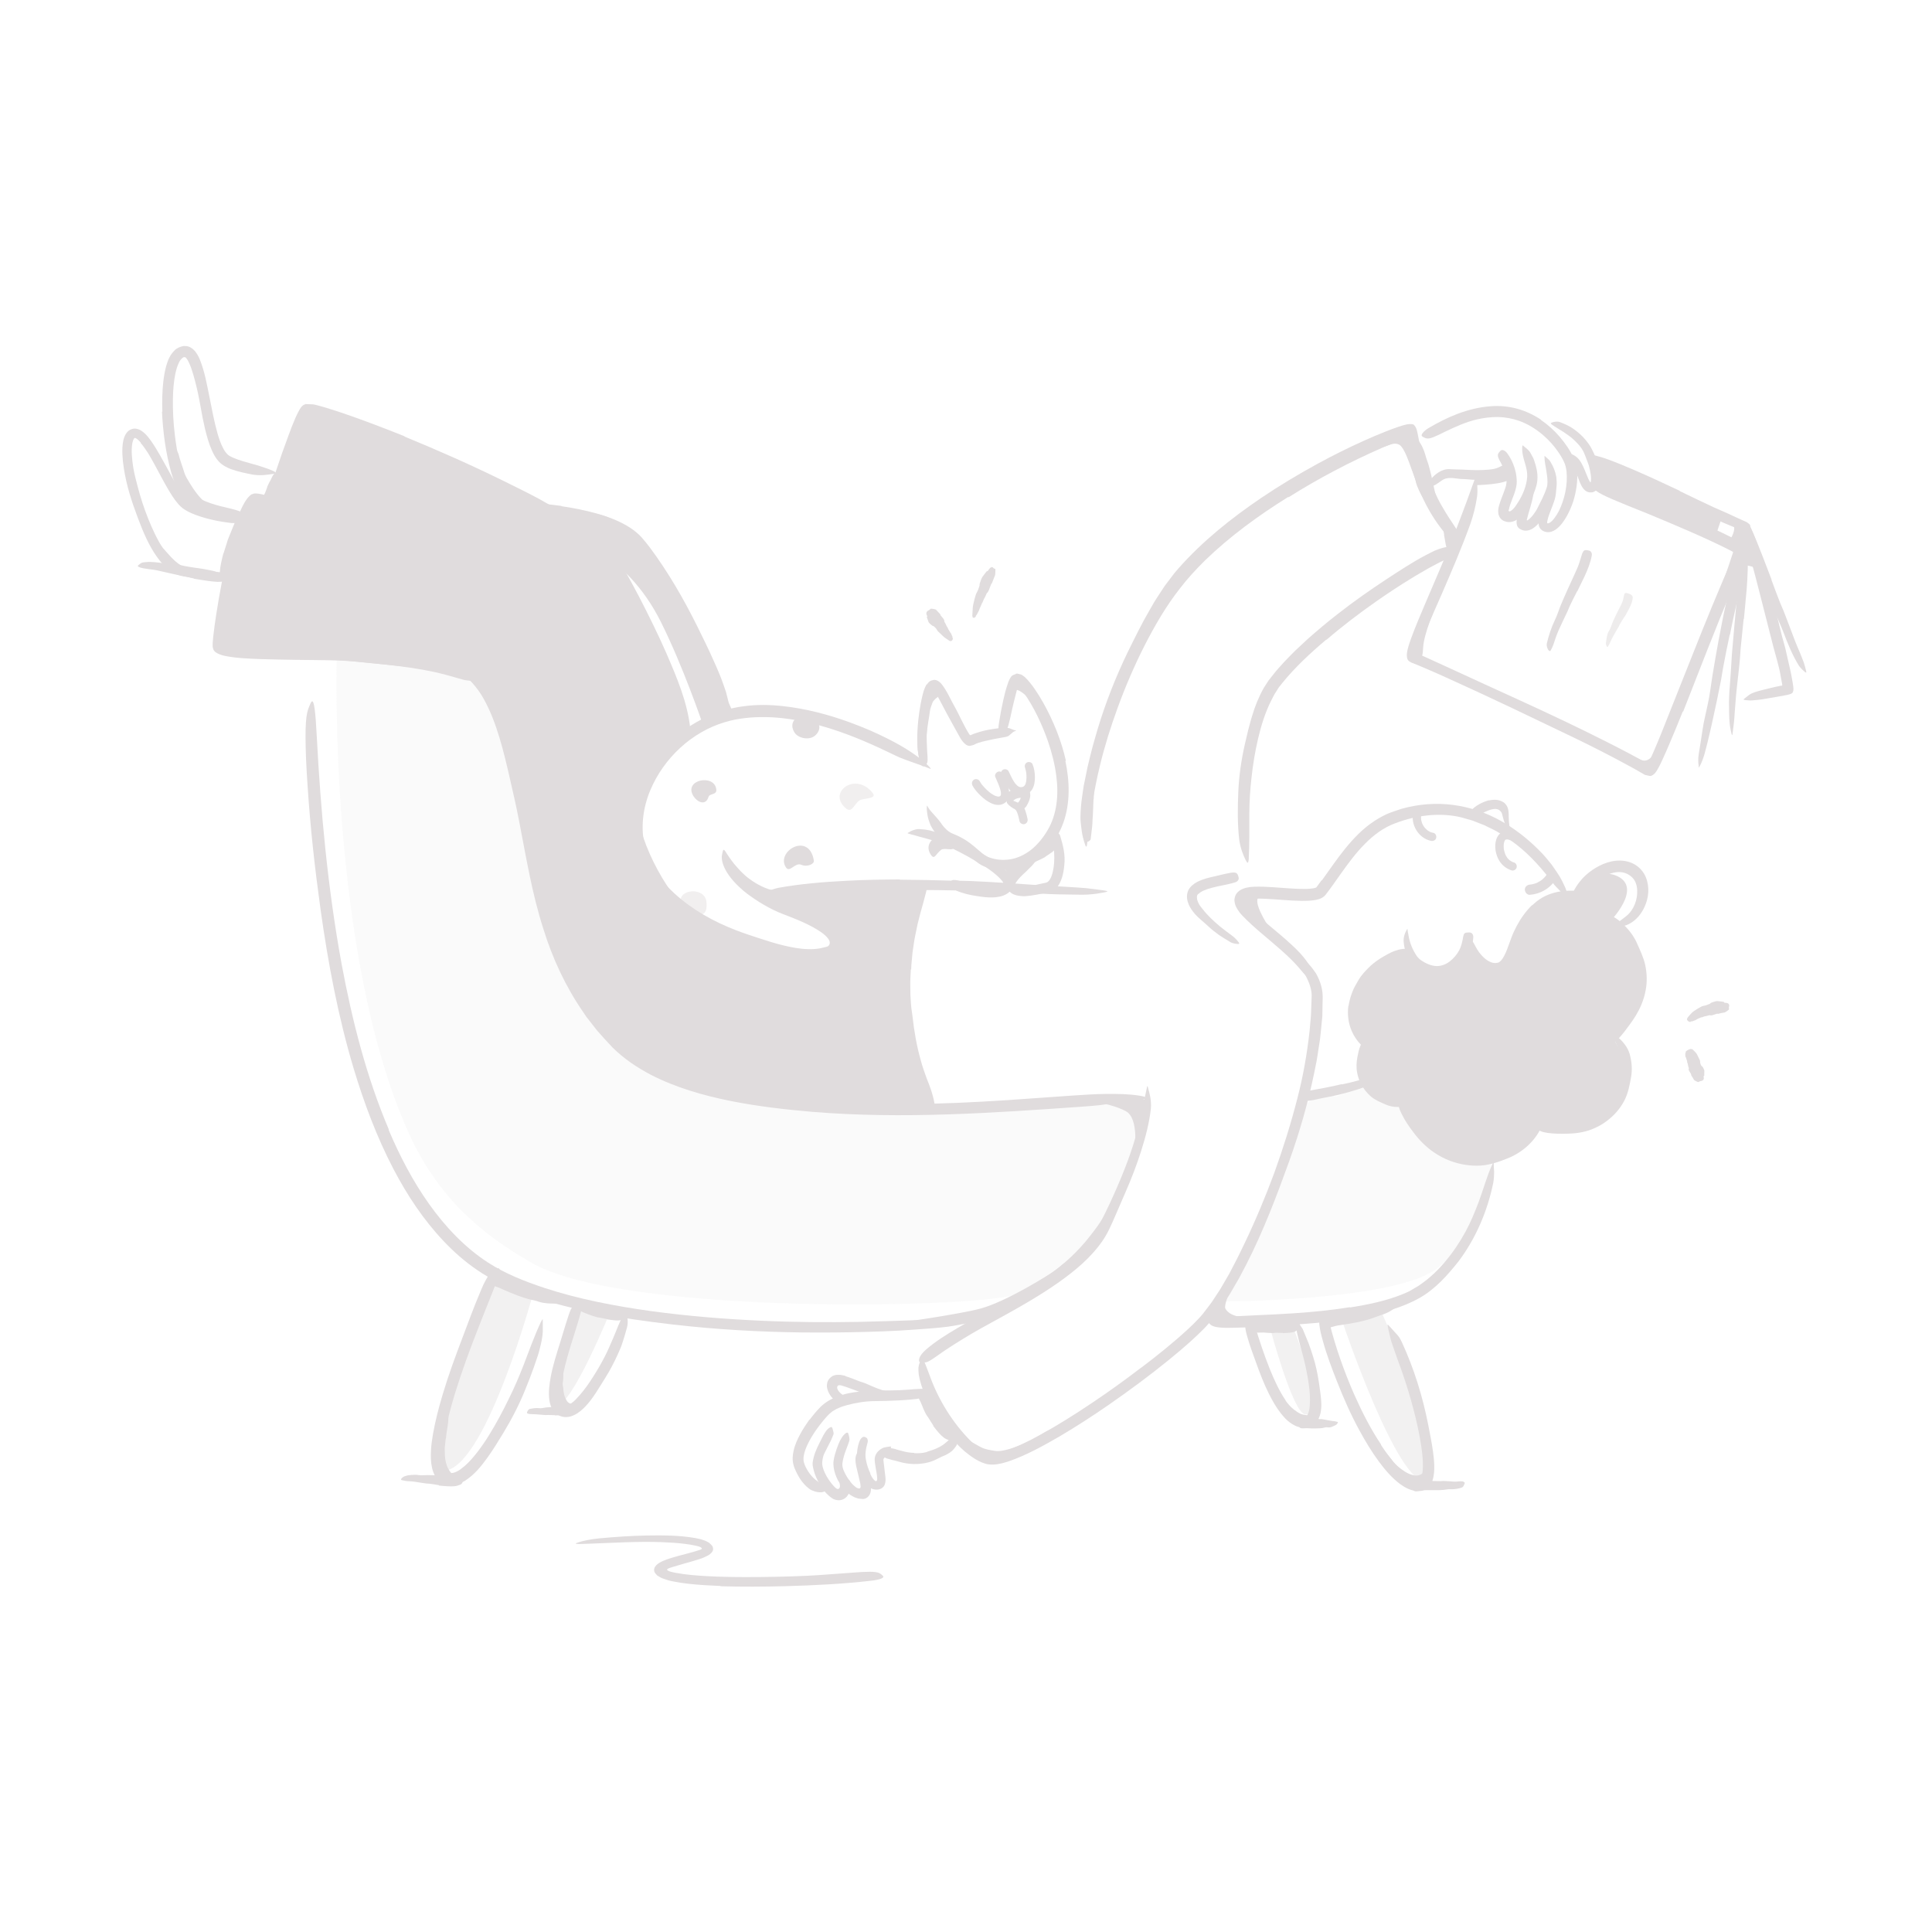 <?xml version="1.0" encoding="UTF-8"?><svg id="Layer_1" xmlns="http://www.w3.org/2000/svg" width="520" height="520" viewBox="0 0 520 520"><defs><style>.cls-1{opacity:.4;}.cls-1,.cls-2,.cls-3,.cls-4{fill:#e0dcdd;stroke-width:0px;}.cls-2{opacity:.15;}.cls-3{opacity:.45;}.cls-5{opacity:.55;}</style></defs><path class="cls-4" d="M118.14,399.74c-.84-.15-1.69-.29-2.54-.4-.31-.04-.62-.01-.93-.06-1.09-.18-2.19-.31-3.28-.5-.49-.07-.97-.09-1.46-.11-.62-.02-1.24-.18-1.86-.3-.19-.04-.16-.25.01-.46.08-.11.2-.22.34-.3.14-.1.31-.22.48-.27.31-.09.63-.2.94-.26.31-.04.63-.07.94-.1.63-.04,1.25-.08,1.89.04.76.13,1.55,0,2.32,0,.85,0,1.71.04,2.57.07.53.03,1.06.05,1.59.08.8.04,1.61.13,2.4.1.62-.01,1.24-.23,1.86-.28.14-.02.27-.06.41-.05.51,0,.66.21.72.94.01.17.03.33.04.5,0,.56-.23,1.01-.59,1.17-.54.22-1.1.43-1.65.47-.55.05-1.12.04-1.68.02-.84-.04-1.68-.11-2.53-.2v-.07Z"/><path class="cls-4" d="M149.38,380.9c-.61-.01-1.22-.02-1.86-.06-.23,0-.45.04-.68.03-.82-.07-1.65-.13-2.46-.2-.36-.03-.73-.05-1.08-.05-.46,0-.93,0-1.38-.21-.14-.06-.09-.32.05-.58.14-.26.37-.57.61-.61.87-.15,1.71-.34,2.62-.2.54.07,1.09-.12,1.64-.18.61-.07,1.23-.13,1.86-.14.39-.01.78-.03,1.16-.04.59-.03,1.19-.01,1.78-.08.46-.04.91-.24,1.38-.28.1-.01.21-.05.31-.04.38.09.49.28.53.79,0,.12.02.23.02.35,0,.38-.18.7-.44.9-.76.55-1.48.55-2.27.6-.59.02-1.19.04-1.78.06v-.06Z"/><path class="cls-4" d="M385.66,398.62c.7,0,1.41.02,2.1.03.26,0,.51-.06.77-.05.92.03,1.85.11,2.78.18.41.02.82-.01,1.22-.05.26-.03.52-.05.78-.04.13,0,.26.02.4.04.13,0,.27.15.41.23.17.13.15.2.03.45-.09.2-.17.39-.24.55-.1.19-.23.3-.37.36-.5.22-1,.33-1.51.41-.51.08-1.03.13-1.57.1-.64-.07-1.28.12-1.93.18-.71.07-1.44.07-2.16.07-.45,0-.9,0-1.34,0-.68.01-1.36-.02-2.05.02-.53.03-1.06.2-1.63.25-.13.01-.25.04-.38.04-.48-.03-.62-.25-.55-.9.01-.15.02-.3.05-.45.09-.5.35-.88.61-.99.8-.32,1.63-.38,2.53-.42.68-.02,1.36-.04,2.05-.06v.06Z"/><path class="cls-4" d="M353.66,381.76c.51.09,1.04.16,1.58.2.2.01.39-.03.59.01.71.13,1.41.27,2.11.38.31.07.62.11.92.14.39.03.78.09,1.16.24.12.05.1.16,0,.31-.1.15-.28.4-.49.51-.76.35-1.47.79-2.25.61-.46-.07-.92.14-1.39.21-.52.06-1.04.07-1.58.09-.33,0-.67.02-1.02.01-.52,0-1.07-.07-1.62-.07-.43,0-.89.08-1.36.02-.1,0-.2-.02-.3-.06-.34-.17-.36-.43-.17-1,.04-.13.08-.26.13-.39.16-.41.45-.75.7-.89.74-.45,1.08-.53,1.63-.48.4.02.85.03,1.35.08v.07Z"/><path class="cls-4" d="M407.45,232.13c-.12-.04-.24-.08-.36-.13.23.09-.08-.05-.15-.08-.21-.11-.4-.24-.6-.37.18.13,0,0-.07-.06-.08-.07-.17-.15-.25-.23-.07-.07-.14-.14-.2-.21-.04-.04-.07-.08-.11-.13-.17-.2.08.13,0,0-.11-.17-.23-.34-.33-.52-.05-.09-.1-.19-.15-.29-.02-.05-.05-.1-.07-.15-.09-.19.04.14,0,0-.13-.39-.27-.77-.35-1.18,0-.05-.08-.27-.05-.31,0,0,.03.29.01.07,0-.05-.01-.1-.02-.15-.02-.2-.03-.39-.03-.59,0-.18,0-.35.02-.53,0-.04.01-.09.01-.14,0-.13-.02.15-.02.13-.01-.09.03-.2.05-.29.03-.15.07-.29.11-.44.01-.04.09-.18.08-.21,0,.01-.13.27-.05.12.03-.06.06-.12.09-.18.03-.05.07-.1.1-.16.06-.11-.02.04-.04.05.04-.03.08-.08.12-.12.13-.14,0,0-.03.02.05-.02.09-.05.14-.08.09-.05.14,0-.05.02.11-.02.35-.07.1-.05.13,0,.25-.01.38,0,.04,0,.23.03.07,0-.17-.03.09.02.12.03.14.03.29.07.43.12.06.02.13.05.19.07.18.07-.23-.11.07.03.63.29,1.21.66,1.77,1.08.49.36,1.26.08,1.54-.4.34-.57.08-1.17-.4-1.54-1.12-.83-2.49-1.63-3.92-1.64s-2.44.92-2.86,2.21c-.62,1.86-.2,4.2.84,5.84.77,1.21,1.89,2.07,3.25,2.52.56.19,1.25-.21,1.38-.79.14-.62-.19-1.19-.79-1.38h0Z"/><path class="cls-4" d="M385.76,224.16c-.17-.03-.33-.07-.49-.12-.08-.03-.16-.06-.24-.08-.22-.07.18.1-.04-.02-.28-.14-.54-.29-.8-.47-.21-.14.13.12-.04-.03-.06-.06-.13-.11-.19-.17-.13-.11-.25-.23-.36-.36-.06-.06-.11-.13-.17-.19-.02-.03-.16-.22-.07-.09s-.07-.1-.09-.13c-.05-.07-.09-.14-.14-.21-.08-.13-.16-.27-.23-.41-.04-.08-.07-.15-.11-.23-.12-.26.08.22-.02-.05-.11-.31-.2-.62-.26-.94-.01-.07-.03-.14-.03-.21.02.3,0,.03,0-.04-.01-.17-.02-.34-.01-.51,0-.08,0-.17.01-.25v-.08c.02-.13.02-.11,0,.05-.03-.13.08-.37.11-.5.15-.57-.19-1.25-.79-1.38s-1.22.18-1.38.79c-.9,3.3,1.36,7.11,4.75,7.79.58.11,1.24-.16,1.38-.79.13-.56-.17-1.26-.79-1.38h0Z"/><path class="cls-4" d="M411.78,240.83c2.98-.22,5.77-1.92,7.2-4.57.34-.63.18-1.53-.49-1.88s-1.52-.18-1.88.49c-.14.26-.3.52-.47.76-.03.04-.19.25-.05.08s-.05.06-.06.07c-.1.12-.19.23-.3.34-.19.21-.4.4-.62.59-.02.02-.14.15-.17.14.05,0,.25-.18.03-.02-.12.09-.24.17-.37.26-.24.15-.49.3-.74.42-.07.03-.13.07-.2.1-.26.12.03.03.04-.01-.01.05-.36.14-.42.16-.28.1-.57.18-.87.24-.13.03-.27.05-.4.07-.17.03.31-.03.05,0-.09,0-.18.02-.27.02-.72.05-1.41.6-1.38,1.38.03.7.61,1.43,1.38,1.38h0Z"/><path class="cls-4" d="M382.78,167.21c.46-1.25.91-2.49,1.47-3.7.2-.44.36-.9.57-1.33.77-1.52,1.53-3.03,2.4-4.49.38-.65.73-1.31,1.09-1.96.45-.84.98-1.64,1.53-2.42.17-.24.18-.19.14.07-.05.26-.1.75-.26,1.28-.26.95-.6,1.85-.93,2.76-.33.9-.69,1.8-1.17,2.64-.55,1.02-.9,2.18-1.32,3.28l-1.38,3.64c-.27.75-.53,1.51-.77,2.27-.35,1.16-.7,2.33-.92,3.51-.18.92-.2,1.85-.28,2.76-.04.2-.05.4-.09.6-.15.74-.35.96-.78,1.07-.1.02-.19.06-.28.07-.28.04-.54-.31-.62-.9-.05-.43-.12-.88-.14-1.32.02-.44.06-.88.11-1.32.12-.88.28-1.77.49-2.64.3-1.31.7-2.59,1.11-3.87h.05Z"/><path class="cls-4" d="M448.36,200.61c-.33.63-.58,1.13-.9,1.78-.33.62-.69,1.26-1.16,1.87-.34.44-.71.9-1.2,1.26-.88.63-2.07.87-3.06.68-1.01-.18-1.86-.59-2.61-1.06-.67-.4-1.34-.8-2-1.19-.84-.51-1.71-.96-2.46-1.6-.23-.2-.15-.29.17-.34.32-.05.9-.1,1.41.15.9.42,1.8.83,2.71,1.25.43.2.87.4,1.31.61.43.21.81.43,1.2.54.98.38,1.91.03,2.61-.69.82-.8,1.31-1.99,1.95-3.24.4-.74.78-1.46,1.15-2.21.55-1.13,1.09-2.26,1.53-3.43.34-.9.61-1.82.89-2.73.06-.2.11-.4.18-.6.26-.74.43-.95.8-1.01.09-.01.17-.04.25-.04.27,0,.38.38.31.97-.25,1.75-.65,3.57-1.37,5.27-.5,1.28-1.08,2.53-1.68,3.77l-.04-.02Z"/><path class="cls-4" d="M464.79,146.51s3.37-4.15,1.32-5.79c-1.34-1.07,3.77,1.06,3.77,1.06l-2.09,5.85-3.01-1.12Z"/><path class="cls-4" d="M220.5,195.39c.17.95-.32,1.92-1.15,2.62-1.56,1.31-4.58.73-5.56-.93-2.73-4.58,5.79-6.96,6.71-1.69Z"/><path class="cls-4" d="M256.61,228.16c.04.96-2.51-.09-3.35.6-1.48,1.2-1.76,2.82-2.78,1.21-2.85-4.5,5.89-7.73,6.13-1.81Z"/><path class="cls-3" d="M190.17,242.99c.04.83.08,2.25-.73,2.84-1.42,1.04-4.03,0-5.16-1.28-4.3-4.9,5.65-6.69,5.89-1.57Z"/><path class="cls-4" d="M276.69,185.99c.35.37.68.75.99,1.14.12.14.25.26.36.4.38.52.75,1.03,1.06,1.59.14.24.29.47.44.7.19.3.38.6.5.93.04.1-.04.14-.18.11-.13-.03-.33-.1-.47-.24-.48-.52-1-.97-1.39-1.55-.22-.35-.57-.62-.87-.92-.33-.33-.67-.65-1.02-.95-.22-.19-.43-.38-.66-.55-.35-.26-.7-.52-1.08-.73-.3-.15-.64-.22-.97-.3-.07-.02-.15-.02-.22-.04-.26-.09-.29-.22-.16-.63l.09-.28c.11-.31.33-.51.57-.5.69.04,1.31.37,1.87.77.41.31.79.66,1.15,1.01l-.02.03Z"/><path class="cls-4" d="M247.26,196.48c.15-1.04.31-2.08.5-3.11.06-.38.07-.77.15-1.14.14-.67.32-1.33.53-1.99.23-.68.41-1.26.73-2.02.34-.67.82-1.28,1.43-1.62.38-.23.79-.41,1.21-.5.44-.04.88.07,1.27.19.25.09.21.16.02.36-.19.18-.48.65-.73,1-.26.19-.5.32-.67.51-.17.19-.32.34-.45.49-.13.18-.2.27-.31.58-.12.34-.25.67-.37,1.02-.31.83-.34,1.78-.5,2.68-.17,1-.34,2.01-.47,3.03-.08.63-.16,1.26-.22,1.89-.08.95-.18,1.92-.17,2.87.01.74.17,1.47.26,2.2.02.16.06.32.07.48.03.6-.11.79-.71.93-.14.03-.27.07-.41.09-.46.07-.84-.17-.99-.62-.45-1.33-.5-2.74-.45-4.16.03-1.05.14-2.1.23-3.16h.06Z"/><polygon class="cls-4" points="270.52 233.97 274.81 233.04 272 236.36 270.52 233.97"/><path class="cls-4" d="M282.99,229.46c-.45.34-.91.67-1.39.96-.17.11-.31.26-.49.36-.64.35-1.3.65-1.95.94-.28.14-.56.28-.83.43-.36.17-.68.46-1.15.35-.15-.03-.22-.26-.25-.58-.03-.32-.05-.79.12-.9.28-.24.55-.46.84-.66.31-.17.63-.33.98-.46.43-.15.72-.53,1.06-.82.39-.32.78-.63,1.17-.95.24-.2.48-.4.7-.62.34-.33.69-.66.96-1.06.2-.31.28-.7.41-1.05.03-.07.05-.16.09-.22.16-.25.35-.23.89.06l.36.2c.4.23.64.56.64.84,0,.21-.01.42-.05.61-.06.18-.13.36-.21.52-.17.33-.4.63-.65.91-.37.42-.79.8-1.21,1.18l-.04-.04Z"/><path class="cls-4" d="M203.3,239.35c-.75-.46-1.47-.95-2.17-1.48-.26-.18-.52-.36-.76-.57-.84-.75-1.62-1.54-2.35-2.36-.34-.36-.66-.71-1-1.07-.43-.45-.77-.99-1.06-1.53-.09-.17-.02-.19.16-.13.18.07.5.18.78.4.53.35.95.79,1.39,1.2.43.41.87.82,1.33,1.26.52.52,1.19.91,1.81,1.33.68.47,1.36.94,2.07,1.35.44.26.89.51,1.35.73.69.34,1.41.65,2.14.88.58.16,1.17.22,1.75.31.13.02.26.03.38.05.47.09.6.22.63.65,0,.1.02.19.02.29-.01.32-.26.53-.65.55-.58.04-1.16-.01-1.75-.11-.58-.12-1.14-.32-1.7-.54-.83-.33-1.62-.74-2.39-1.17l.02-.03Z"/><path class="cls-1" d="M341.82,357.36s6.07,22.78,9.42,23.31c3.36.52,1.06-5.96,1.26-8.82s-4.76-15.39-4.76-15.39l-5.93.91Z"/><path class="cls-1" d="M361.49,356.25s14.8,43.92,22.48,42.43c7.68-1.49-12.25-45.78-12.25-45.78l-10.24,3.35Z"/><path class="cls-1" d="M143.48,348.17s-12.15,44.83-23.18,47.57c-11.03,2.75,12.37-51.91,12.37-51.91l10.81,4.34Z"/><path class="cls-1" d="M164.58,352.22s-10.79,26.8-14.98,26.08c-3.02-.52,1.93-6.05,1.44-9.57s5.56-17.65,5.56-17.65l7.98,1.14Z"/><path class="cls-4" d="M346.16,380.52c-.61-.64-1.15-1.34-1.65-2.04-.19-.25-.4-.48-.57-.75-.58-.94-.99-1.96-1.38-2.96-.18-.44-.37-.87-.57-1.29-.2-.57-.39-1.14-.41-1.76,0-.19.17-.23.43-.16.26.07.64.22.86.49l.56.69c.16.24.29.49.42.74.27.5.51,1.01.74,1.53.27.64.77,1.16,1.18,1.71.45.61.94,1.2,1.47,1.74.33.33.67.66,1.04.94.55.44,1.15.84,1.79,1.14.25.1.52.17.78.23.27.05.55.06.8.12.11.04.22.05.34.09.41.16.5.35.49.87,0,.12,0,.23,0,.33-.02.34-.29.67-.7.75-.3.06-.62.14-.93.14-.3-.03-.6-.06-.9-.14-.58-.16-1.18-.35-1.7-.69-.79-.47-1.49-1.06-2.13-1.68l.04-.04Z"/><path class="cls-4" d="M377.55,398.43c-.4-.27-.8-.53-1.17-.82-.35-.32-.71-.62-1.01-.96-.23-.25-.51-.42-.71-.7-.74-.91-1.36-1.88-1.83-2.91-.19-.47-.46-.88-.63-1.34-.26-.57-.38-1.2-.55-1.79-.1-.37.33,0,.79.53.2.24.46.45.66.67.18.24.37.47.57.68.36.47.79.86,1.07,1.39.2.29.43.56.69.81l.82.7c.6.5,1.21.98,1.86,1.38.39.27.82.47,1.25.66.66.23,1.36.48,2.05.41.54-.02,1.03-.28,1.44-.55.09-.06.18-.12.27-.18.34-.18.57.02.95.5l.27.33c.27.37.28.82-.02,1.23-.99,1.03-2.61,1.23-3.97,1.01-1.04-.14-1.97-.58-2.84-1.02l.02-.05Z"/><path class="cls-4" d="M149.66,376.35c-.13-.71-.17-1.43-.16-2.1,0-.25-.06-.49-.02-.73.15-.86.38-1.67.6-2.45.1-.34.15-.69.24-1.03.1-.44.21-.87.44-1.27.07-.12.23-.07.39.08.16.15.36.41.39.66.11.91.1,1.74-.06,2.57-.11.5.06,1.02.12,1.51.03.55.09,1.08.21,1.6.07.32.16.65.3.95.2.46.41.93.77,1.28.28.27.69.38,1.02.49.07.03.16.03.23.05.26.09.17.38-.1,1.01l-.19.44c-.21.47-.57.8-.99.84-1.09-.11-1.93-.91-2.44-1.79-.39-.66-.63-1.37-.81-2.08l.06-.02Z"/><path class="cls-4" d="M119.96,387.23c-.04.45-.11.91-.14,1.37-.04.45-.13.92-.13,1.38,0,.33.02.67.04,1-.02,1.19.15,2.38.55,3.5.16.51.44.96.71,1.4.2.27.42.52.62.79.22.26.46.49.67.78.13.18,0,.32-.28.37-.27.05-.74.03-1.14-.21-.31-.25-.62-.51-.92-.79-.27-.29-.53-.61-.79-.93-.46-.67-.75-1.43-.94-2.2-.11-.46-.22-.92-.38-1.38-.11-.46-.25-.93-.32-1.4-.13-1.03-.22-2.08-.1-3.1.04-.63.14-1.26.21-1.88.13-.94.34-1.87.48-2.79.13-.71.07-1.46.22-2.18.03-.16.03-.32.08-.48.19-.57.45-.69,1.02-.63.13.01.26.02.39.04.42.08.7.42.79.87.22,1.31-.05,2.5-.22,3.74-.15.91-.29,1.82-.37,2.74h-.06Z"/><path class="cls-2" d="M90.64,176.88s-2.41,79.54,19.23,127.77c7.39,16.48,18.41,26.89,33.52,35.4,25.21,14.2,123.18,12.09,131.11,8.02,10.09-5.19,32.19-22.16,33.87-49.75,0,0-8.61-2.42-16.54-2.19s-86.75,2.59-97.57-1.74c-10.82-4.32-35.7-6.48-45.34-43.59-9.65-37.12-15.01-62.71-20.55-67.53-5.54-4.82-37.72-6.39-37.72-6.39Z"/><path class="cls-2" d="M359.78,295.13s-8.5-1.95-11.13,6.81c-2.63,8.75-20.44,48.36-20.44,48.36,0,0,47.42,0,58.7-9.01,8.02-6.41,10.11-11.45,12.19-18.21,2.08-6.76,4.09-19.86,4.09-19.86,0,0-21.11-8.09-24.83-15.91l-18.57,7.82Z"/><path class="cls-4" d="M345.26,358.75c-.64-.02-1.29-.04-1.94-.04-.24,0-.46.09-.7.09-.84-.03-1.69-.07-2.56-.15-.38-.01-.76.02-1.14.02-.25,0-.49.04-.74-.02-.13-.04-.25-.01-.38-.14-.13-.15-.25-.3-.37-.39-.14-.15-.11-.2.02-.43.07-.12.16-.28.25-.57.05-.13.09-.32.14-.43.05-.08.11-.15.16-.19.4-.3.82-.47,1.25-.57.45-.04.91-.06,1.4.06.59.15,1.15-.08,1.74-.13.64-.05,1.3-.07,1.95-.1.4-.02.81-.04,1.21-.06.61-.05,1.22-.04,1.82-.17.46-.09.9-.41,1.36-.5.1-.03.2-.08.31-.08.39.01.54.31.67.95.03.15.06.3.08.44.07.48-.05.94-.29,1.27-.18.24-.36.35-.55.52-.19.15-.38.28-.58.33-.4.13-.81.19-1.22.24-.62.07-1.26.07-1.89.12v-.08Z"/><path class="cls-4" d="M364.05,353.66c1.11-.11,2.21-.28,3.3-.49.4-.07.78-.23,1.17-.31,1.39-.32,2.83-.57,4.2-1.01.61-.19,1.2-.44,1.79-.68.74-.34,1.47-.69,2.25-.99.24-.09.29.05.19.31-.1.25-.33.67-.71.99-.69.53-1.4,1.03-2.15,1.47-.76.42-1.56.76-2.39,1.01-.99.32-1.98.75-2.99,1.07-1.11.34-2.25.6-3.38.85-.7.15-1.4.27-2.11.39-1.06.19-2.14.3-3.2.5-.82.15-1.61.44-2.42.63-.18.04-.35.12-.54.14-.34.06-.57.03-.74-.12-.17-.13-.27-.35-.36-.66-.04-.14-.09-.27-.12-.4-.09-.39.15-.93.61-1.2,1.37-.56,2.81-.79,4.28-1.03,1.09-.18,2.19-.33,3.29-.54l.02.06Z"/><path class="cls-4" d="M139.28,345.74c.95.4,1.9.82,2.87,1.21.35.15.73.2,1.09.34,1.26.5,2.53.98,3.8,1.51.57.22,1.15.37,1.73.51.75.18,1.5.34,2.23.64.23.1.17.28-.07.47-.24.18-.66.42-1.12.44-1.61.02-3.24-.01-4.78-.49-.9-.37-1.9-.47-2.85-.74-1.04-.3-2.08-.62-3.09-1.02l-1.87-.75c-.94-.38-1.87-.82-2.81-1.22-.73-.31-1.51-.52-2.25-.94-.15-.1-.32-.19-.46-.3-.54-.48-.56-.83-.28-1.3.06-.11.12-.22.19-.32.24-.31.7-.42,1.12-.35.29.07.67.09.97.14.28.09.62.16.92.26.29.11.63.17.92.31.3.13.6.26.92.38.91.39,1.86.79,2.83,1.15l-.02.07Z"/><path class="cls-4" d="M163.42,355.05c-.65-.13-1.29-.27-1.94-.4-.24-.04-.48-.04-.72-.1-.84-.25-1.68-.5-2.5-.82-.36-.17-.73-.29-1.09-.44-.45-.19-.94-.38-1.26-.82-.1-.13-.02-.21.18-.32.2-.1.53-.29.77-.28.9.08,1.79-.15,2.64.28.53.2,1.11.13,1.69.17.63.08,1.27.16,1.9.24.4.05.8.09,1.19.14.6.05,1.21.15,1.82.14.47.01.96-.2,1.44-.2.11,0,.21-.03.32-.02.4.03.49.32.49.91,0,.14,0,.27,0,.41-.03.44-.23.82-.53,1.03-.85.53-1.65.47-2.5.39-.63-.06-1.27-.17-1.91-.25v-.06Z"/><path class="cls-4" d="M289.03,295.84s9.14.6,14.03,3.26c3.49,1.89,2.65,10.79,1.63,13.42-2.69,6.97,10.15-17.02,1.65-17.01-11.75,0-17.3.33-17.3.33Z"/><path class="cls-4" d="M273.53,392.09c-1.51.46-3.07.88-4.85.93-.33,0-.68-.02-1.02-.03-.31-.03-.6-.06-.89-.13-2.04-.47-3.91-1.4-5.61-2.5-.75-.5-1.46-1.05-2.14-1.63-.85-.76-1.56-1.69-2.05-2.71-.16-.32-.03-.34.3-.23.32.12.89.32,1.41.64.45.3.92.55,1.38.8.42.29.86.55,1.31.8.9.47,1.75,1.03,2.69,1.5,1.11.59,2.44.76,3.68.97,1.16.19,2.59-.11,3.97-.51.86-.26,1.72-.55,2.56-.9,1.28-.52,2.58-1.06,3.8-1.72.95-.53,1.84-1.1,2.79-1.65.21-.12.4-.25.62-.36.8-.4,1.17-.31,1.57.12.09.1.2.19.27.29.25.35.08.84-.4,1.29-1.48,1.27-3.12,2.49-5.03,3.31-1.39.66-2.84,1.25-4.34,1.78l-.03-.06Z"/><path class="cls-4" d="M251.24,383.74c-.48-.72-.94-1.46-1.39-2.2-.17-.27-.39-.49-.54-.77-.55-.97-.95-2.03-1.37-3.05-.17-.46-.45-.86-.63-1.3-.24-.56-.57-1.09-.5-1.8.01-.21.2-.27.54-.26.17,0,.38.03.61.07.24.03.45.1.56.23.95.85,1.51,1.84,1.95,2.96.27.67.79,1.21,1.2,1.81.45.66.91,1.33,1.39,1.98.3.4.6.8.93,1.18.49.58.97,1.18,1.55,1.68.44.39,1.04.62,1.52.96.11.07.23.12.33.21.36.32.34.57-.15,1.22-.11.14-.2.29-.31.42-.34.43-.89.71-1.28.59-.58-.16-1.15-.36-1.59-.71-.45-.34-.86-.74-1.25-1.16-.58-.62-1.1-1.32-1.63-2.01l.05-.05Z"/><path class="cls-4" d="M335.24,338.71s-6.31,11.88-5.42,13.51c1.5,2.73,6.58,2.31,7.54,2.73,2.54,1.12-12.36-.23-12.36-.23l10.25-16.01Z"/><path class="cls-4" d="M286.38,339.98c2-1.73,3.88-3.59,5.61-5.59.64-.73,1.21-1.5,1.81-2.26,2.12-2.66,3.95-5.55,5.54-8.59.71-1.34,1.33-2.75,1.92-4.14.7-1.81,1.52-3.59,2.4-5.34.28-.54.38-.42.38.13-.01.55-.07,1.54-.38,2.64-.25.98-.62,1.91-1.01,2.83-.38.93-.78,1.85-1.21,2.77-.85,1.83-1.81,3.62-2.91,5.34-1.31,2.06-2.66,4.2-4.21,6.16-1.69,2.15-3.55,4.17-5.54,6.04-1.23,1.15-2.49,2.26-3.8,3.31-1.98,1.6-4.08,3.06-6.23,4.39-1.67,1.04-3.38,1.98-5.24,2.67-.42.14-.82.27-1.25.39-1.62.34-2.18.22-2.54-.03-.08-.06-.19-.11-.24-.17-.16-.21.47-.42,1.52-.76,1.56-.55,3.09-1.28,4.58-2.16,1.48-.89,3.02-1.75,4.48-2.76,2.18-1.48,4.29-3.13,6.28-4.89l.03.03Z"/><path class="cls-4" d="M288.56,339.09c-6.5,4.32-17.69,11.2-24.68,13.12-4.66,1.28-20.93,3.78-23.98,3.96l24.7-.1,23.97-16.98Z"/><path class="cls-4" d="M152.19,144.38c.74.28,16.15,3.89,25.7,23.04,6.02,12.06,11.14,27.19,11.14,27.19l8.24-2.91s-8.32-18.85-11.46-24.42c-3.14-5.57-14.49-21.53-15.63-22.87-7.69-9.13-15.16-5.48-15.16-5.48l-2.82,5.45Z"/><path class="cls-4" d="M151.1,136.24c3.17.46,6.34,1.09,9.48,1.96,3.13.9,6.27,2.03,9.17,3.94,1.05.7,2.06,1.53,2.96,2.51.8.92,1.52,1.81,2.23,2.75,4.92,6.62,9.01,13.71,12.65,21.01,1.61,3.24,3.21,6.5,4.66,9.8.95,2.1,1.86,4.24,2.6,6.43.19.55.39,1.09.56,1.64l.43,1.69c.06.28.16.55.19.85.03.3.03.6.05.89.04.59.02,1.2.12,1.77.28,1.41.25,1.21-.26.1-.25-.56-.83-1.28-1.61-2.1-.4-.41-.64-.92-.97-1.43-.16-.26-.3-.53-.47-.8-.12-.29-.25-.58-.38-.88-.91-2.12-1.85-4.23-2.72-6.36-.91-2.12-1.86-4.22-2.84-6.32-1.98-4.18-4.09-8.32-6.35-12.41-2.71-4.89-6.1-9.64-9.7-14l-.37-.45-.36-.37c-.25-.24-.46-.51-.74-.73-.56-.44-1.1-.9-1.75-1.26-1.22-.79-2.62-1.39-4.03-1.96-2.86-1.07-5.9-1.8-8.96-2.37-3.78-.7-7.63-1.19-11.5-1.52-5.86-.51-11.78-.8-17.64-.9-4.56-.09-9.04.1-13.58,0-1-.03-1.98-.02-3-.09-1.88-.12-3.15-.32-4.01-.62-.86-.37-1.32-.72-1.62-1.21-.14-.21-.32-.43-.37-.61-.09-.3.28-.45.93-.53.67-.09,1.69-.21,3-.13,3.92.11,8.06-.05,12.24-.02,4.19,0,8.46.04,12.75.18,6.37.2,12.8.62,19.21,1.48v.08Z"/><path class="cls-4" d="M46.01,152.09c-.73-.72-1.4-1.49-2-2.3-.21-.3-.45-.58-.65-.88-.69-1.09-1.31-2.2-1.92-3.3-.28-.48-.56-.96-.84-1.44-.36-.61-.72-1.22-1.02-1.87-.09-.2-.02-.21.16-.1.17.11.46.34.71.67.87,1.16,1.73,2.3,2.52,3.5.47.72,1.09,1.37,1.67,2.02.65.7,1.25,1.44,1.94,2.09.42.41.85.8,1.32,1.15.7.54,1.43,1.05,2.23,1.41.62.28,1.29.4,1.93.51.14.02.28.06.42.1.5.18.65.33.69.75.01.09.03.19.03.28,0,.3-.28.51-.75.57-.34.01-.72.09-1.06,0-.35-.06-.68-.16-1.02-.27-.67-.23-1.31-.56-1.91-.93-.9-.55-1.71-1.22-2.47-1.93l.02-.03Z"/><path class="cls-4" d="M51.92,134.75c-.38-.5-.77-.99-1.1-1.53-.35-.52-.69-1.04-.96-1.61-.22-.39-.45-.79-.63-1.2-.63-1.47-1.13-2.98-1.43-4.51-.16-.67-.27-1.36-.39-2.03-.06-.43-.11-.87-.17-1.31-.04-.44.05-.89.08-1.32.03-.27.08-.24.21-.02.11.22.42.61.55,1.08.39,1.69,1.04,3.24,1.52,4.87.29.98.89,1.89,1.42,2.78.28.5.63.95.92,1.45.34.46.64.96,1.01,1.4l.67.83.73.78c.75.77,1.57,1.49,2.46,2.08.36.21.73.39,1.1.57.38.16.78.27,1.14.44.16.08.32.14.49.21.59.29.72.53.67,1.05-.01.12-.01.24-.04.36-.08.38-.46.57-1.03.5-.41-.05-.84-.1-1.25-.22-.39-.15-.79-.3-1.16-.5-.37-.21-.74-.42-1.1-.65-.36-.24-.69-.51-1.04-.77-.51-.38-.96-.85-1.43-1.28-.43-.47-.88-.92-1.28-1.42l.04-.04Z"/><path class="cls-4" d="M60.15,148.99c.28-.93.57-1.85.88-2.77.12-.33.18-.68.31-1.01.46-1.15.93-2.31,1.4-3.45.23-.5.42-1.02.6-1.53.23-.66.46-1.32.84-1.92.12-.19.3-.09.46.16.15.25.31.66.25,1.05-.24,1.4-.42,2.8-1.06,4.08-.35.78-.47,1.66-.69,2.49-.23.92-.54,1.82-.78,2.74-.16.56-.32,1.13-.45,1.7-.21.86-.43,1.73-.54,2.6-.09.68-.04,1.36-.04,2.05,0,.15.02.3.01.45-.02.56-.23.71-.81.75-.13.01-.26.03-.39.03-.4,0-.79-.28-.87-.71-.22-1.27-.06-2.58.18-3.86.18-.96.42-1.91.66-2.85h.05Z"/><path class="cls-4" d="M71.27,132.86c.19-.49.38-.98.56-1.46.07-.18.09-.36.16-.54.26-.61.59-1.2.91-1.78.15-.25.21-.54.37-.79.18-.33.38-.64.66-.92.09-.09.17-.04.26.1.09.14.24.39.27.62l.05.6c0,.1.02.2.01.29l-.07.26c-.1.34-.23.67-.41,1-.23.38-.28.84-.41,1.26-.14.46-.29.93-.43,1.4-.08.29-.17.58-.23.87-.09.45-.23.89-.26,1.34-.03.35.06.71.11,1.06,0,.08.03.15.02.23-.02.28-.16.36-.62.4l-.31.02c-.35,0-.63-.13-.75-.36-.37-.68-.35-1.39-.3-2.09.03-.52.23-1.03.35-1.53h.05Z"/><path class="cls-4" d="M75.77,136.45s-4.84,19.94-1.58,20.46c4.99.79,19.83.81,30.56,4.71,11.11,4.04,26.96,20.03,26.96,20.03l-73.28-7.26s6.98-36.37,8.46-38.2c1.48-1.83,8.88.26,8.88.26Z"/><path class="cls-4" d="M248.72,237.63s-8.98,27.83-4.45,40.77c4.53,12.94,7.24,19.09,7.24,19.09,0,0-47.37,3.12-65.71-5.35-6.27-2.9-25.44-12.64-31.56-26.43-6.12-13.79-13.51-45.17-13.51-45.17,0,0-4.2-28.19-7.36-32.39-3.16-4.2-17.28-14.65-21.07-16.59-3.78-1.94-31.64-11.73-31.64-11.73l-10.81-1.7s-.46-2.2.09-5.9,7.21-27.65,7.21-27.65l5.85-13.76,28.63,9.05s46.29,22.9,49.75,26.66c3.46,3.76,14.31,25.68,14.31,25.68l10.11,24.97s-14.52,12.87-14.2,21.01c.32,8.13,8.54,24.55,16.59,29.41,8.05,4.85,27.91,9.19,31.89,8.78,8.91-.93,0-8.78,0-8.78l-11.41-5.51s-.96-2.15,2.34-2.15,37.71-2.28,37.71-2.28Z"/><path class="cls-4" d="M346.69,241.45c-.6.12-7.74-1.54-8.25.61-.53,2.23,3.45,8.03,3.45,8.03,0,0-8.81-4.77-8.18-8.03.7-3.61,12.98-.61,12.98-.61Z"/><path class="cls-4" d="M294.32,215.13c-.1,1.77-.1,3.57-.25,5.39-.04.66-.04,1.33-.12,1.99l-.37,3.15-.04.31-.14.17c-.07.08-.15.16-.24.23-.06.04-.05.05-.18.1-.12.05-.26.08-.4.08-.31-.01-.42-.1-.57-.21-.07-.05-.14-.13-.18-.18l-.05-.08c-.07-.12-.12-.24-.13-.29-.02-.07-.05-.15-.05-.19-.04-.22-.06-.4-.07-.58-.02-.35-.03-.68-.03-1.01,0-.66.03-1.3.06-1.94.07-1.04.13-2.07.2-3.1.03-1.32.31-2.63.7-3.91.13-.4.16-.33.24.02.07.36.29,1.01.42,1.77.28,2.64.24,5.34.23,7.86,0,.15.02.31.03.4v.05s0,0,0,0h0s-.09.04-.09.04c-.16.08-.26.1-.35.14-.09.04-.19.12-.25.16-.04,0-.08.08-.08.09,0-.05,0,.02-.04-.08-.04-.07-.1-.12-.17-.14l-.65.18c.09-1.26.08-2.56.14-3.84.04-.9.04-1.79.06-2.7l.09-2.72c.04-1.12.1-2.25.18-3.38.12-1.71.38-3.44.71-5.12.25-1.31.49-2.62.95-3.88.1-.27.19-.55.33-.81.53-.97.84-1.2,1.31-1.22.1,0,.21-.03.29-.02.26.02.38.57.23,1.32-.1.57-.15,1.15-.3,1.69-.1.56-.19,1.12-.32,1.67-.26,1.1-.47,2.22-.63,3.36-.24,1.7-.37,3.44-.42,5.22h-.06Z"/><path class="cls-4" d="M380.63,120.93c.52,1.23.9,2.43,1.28,3.62.14.43.35.84.47,1.28.43,1.55.88,3.06,1.23,4.61.17.68.42,1.33.66,1.98.31.83.81,1.54.65,2.61.04.3.04.26-.19.11-.1-.08-.38-.12-.65-.21-.14-.05-.32-.09-.44-.16-.11-.08-.21-.17-.3-.28-.59-.78-.99-1.62-1.4-2.46-.37-.85-.77-1.69-.92-2.61-.22-1.1-.73-2.12-1.11-3.17-.42-1.15-.81-2.31-1.28-3.41-.29-.67-.59-1.34-.95-1.93-.28-.43-.55-.85-.88-1.08-.33-.25-.76-.39-1.23-.41-.75-.04-1.5.31-2.31.57-.18.05-.36.14-.55.18-.74.14-1.13-.06-1.33-.72-.04-.15-.09-.3-.11-.45-.02-.5.13-.92.53-1.23.63-.43,1.43-.84,2.41-.98.95-.17,2.16-.17,3.4.38.45.22.88.51,1.24.85.29.32.64.69.82,1,.44.65.74,1.26,1.03,1.87l-.06.03Z"/><path class="cls-4" d="M388.71,143.98c-.1-.63-.22-1.26-.4-1.88-.06-.23-.18-.43-.24-.66-.2-.81-.42-1.63-.75-2.41-.15-.34-.32-.68-.51-1-.11-.22-.3-.37-.34-.63,0-.14.02-.31-.01-.43-.04-.11-.07-.22-.12-.36-.04-.15,0-.17.17-.13.12.03.24.07.33.09.07.02.13.05.23.06.11,0,.23,0,.34.02,1.05.54,1.46,1.56,1.77,2.56.17.61.53,1.16.75,1.76.23.67.4,1.35.56,2.03.1.42.17.84.25,1.26.13.64.19,1.29.32,1.92.09.49.3.96.43,1.45.03.11.08.21.1.32,0,.05.01.1.01.14-.02.04-.04.09-.07.12-.05.07-.1.13-.16.19-.12.1-.27.16-.47.21-.09.02-.18.05-.27.07-.29.05-.57-.1-.87-.36-.33-.39-.38-.8-.51-1.21-.11-.41-.18-.83-.25-1.25-.11-.62-.2-1.26-.34-1.88h.05Z"/><path class="cls-4" d="M383.47,129.09c-.15-.97-.33-1.94-.53-2.9-.08-.35-.21-.68-.29-1.03-.28-1.23-.55-2.47-.88-3.7-.14-.55-.37-1.06-.56-1.58-.26-.66-.52-1.33-.74-2.03-.06-.22.04-.25.26-.15.21.1.58.31.86.65.99,1.2,1.61,2.59,2.03,4.04.21.88.58,1.75.85,2.63.29.97.52,1.95.76,2.94l.41,1.82c.2.92.4,1.84.59,2.75.16.71.48,1.37.59,2.08.03.16.08.31.09.46.04.6-.11.81-.46,1-.08.04-.16.09-.24.12-.27.1-.56-.1-.83-.48-.19-.28-.34-.58-.51-.87-.16-.29-.32-.59-.4-.91-.19-.63-.39-1.25-.5-1.91-.19-.96-.34-1.94-.54-2.91h.05Z"/><polygon class="cls-4" points="463.41 139.36 461.61 144.7 432.51 130.92 431.93 125.85 463.41 139.36"/><path class="cls-4" d="M431.93,125.85s1.16,4.08.58,5.07c-.58.99-2.95-.33-2.95-.33v-6.02l2.37,1.28Z"/><path class="cls-4" d="M397.09,130.59s8.45-.17,9.2-1.76c.75-1.59-1.32-1.98-1.32-1.98l-7.45,1.38-.43,2.37Z"/><path class="cls-4" d="M468.17,152s5.32,0,6.43,2.78c1.11,2.78-4.01-10.78-4.01-10.78l-2.42,8Z"/><path class="cls-4" d="M433.44,247.91s8.54-8.75,2.05-12c-6.49-3.25-10.83,5.62-10.83,5.62,0,0-8.2-.56-11.41,4.1-3.22,4.65-6.97,14.22-8.32,14.85-1.35.63-7.36-2.11-7.36-2.11l-3.23-3.94s-3.34,5.65-5.39,6.14-7.4.3-8.16-2.08c-.76-2.38-1.88-2.92-1.88-2.92,0,0-7.43,1.55-10.38,6.84s-4.8,7.75-3.68,11.18c1.12,3.44,3.59,6.71,3.59,6.71,0,0-3.25,5.26-2.21,8,1.04,2.74,3.4,6.6,6.29,7.28,2.89.68,5.83.72,5.83.72,0,0,1.97,5.31,3.72,7.82,1.75,2.51,8.58,7.81,11.93,8.04,3.35.23,9.65-.44,12.16-2.22,3.79-2.69,7.58-7.41,7.58-7.41,0,0,9.66,3.08,13.92.55,4.27-2.54,8.42-4.19,8.93-7.49s.62-10.98.62-10.98l-3.76-6.35s3.75-1.3,5.44-4.47c1.69-3.18,3.42-10.19,2.85-12.57-.57-2.39-4.12-9.16-4.12-9.16l-4.17-4.14Z"/><path class="cls-4" d="M242.19,236.77c4.67.04,9.34.11,14,.26,1.7.04,3.4.02,5.1.1,5.99.26,11.97.69,17.95,1.09,2.65.16,5.32.32,7.95.48,1.69.12,3.38.18,5.07.34,1.69.19,3.37.41,5.05.65,1.05.16.9.29,0,.48-.9.17-2.57.5-4.53.6-.87.05-1.73.06-2.59.03l-2.59-.04c-1.73-.04-3.45-.03-5.18-.12-3.45-.16-6.91-.36-10.38-.6-4.15-.31-8.48-.23-12.73-.34-4.67-.1-9.35-.18-14.03-.17-2.88,0-5.76.03-8.63.08-4.36.1-8.74.21-13.05.51-3.36.23-6.63.67-9.93,1.06-.73.09-1.44.19-2.17.28-1.36.16-2.26.19-2.91.07-.65-.1-1.03-.3-1.36-.63-.15-.15-.34-.29-.43-.44-.31-.49.76-1.07,2.74-1.51,5.9-1.06,12.2-1.59,18.52-1.9,4.7-.26,9.42-.32,14.13-.35v.07Z"/><path class="cls-4" d="M283.78,239.38c-.31.24-.66.45-1.04.61-.19.08-.39.13-.58.18-.11.03-.18.04-.22.05l-.16.03-1.38.28c-.95.19-1.92.38-2.93.52-.74.07-1.48.2-2.28.15-.7-.05-1.42-.11-2.21-.42-.78-.27-1.7-1-1.9-2.07-.17-1.05.23-1.8.57-2.41.37-.61.8-1.12,1.24-1.6.8-.83,1.58-1.65,2.45-2.33.56-.44,1.09-.92,1.73-1.25.31-.17.63-.34.96-.49.31-.18.75-.14,1.09-.26.42-.16.38-.08.13.2-.13.14-.25.44-.36.83-.14.34-.35.66-.6.97-.24.26-.43.56-.69.79l-.73.71-.71.72-.73.67c-.48.45-.94.92-1.33,1.38-.4.46-.73.96-.87,1.32-.08.22-.07.3-.03.4.05.12.23.21.47.31.56.15,1.37.09,2.15,0,.87-.12,1.78-.28,2.69-.45l2.82-.61c.42-.07.66-.21.96-.53.28-.31.53-.76.71-1.24.55-1.5.77-3.28.76-5,0-1.35-.15-2.68-.28-4.02-.03-.3-.08-.58-.09-.88-.03-.56-.02-.93.09-1.2.15-.27.32-.44.55-.58.1-.06.2-.14.29-.18.15-.06.3.01.5.2.19.19.47.48.56.89.72,2.4,1.42,5.05,1.07,7.84-.09,1.03-.26,2.09-.58,3.19-.35,1.07-.8,2.29-2.01,3.36l-.05-.05Z"/><path class="cls-4" d="M43.7,110.78c-.1-2.7-.04-5.41.26-8.15.17-1.37.39-2.75.78-4.15.42-1.38.89-2.86,2.28-4.2.48-.55,1.5-.99,2.4-1.16.29,0,.59.02.89.04.29.05.57.17.85.28.26.15.51.32.75.5.23.2.44.44.6.61.58.73.96,1.45,1.25,2.15,1.38,3.44,1.92,6.77,2.61,10.11.66,3.33,1.27,6.64,2.17,9.83.4,1.41.88,2.8,1.53,4.02.31.62.7,1.16,1.11,1.58.37.4.95.68,1.58.96,1.63.69,3.47,1.2,5.29,1.7l1.38.38,1.37.45c.92.3,1.83.62,2.74,1.03,1.14.57.86.7-.21.82-1.07.14-3.04.52-5.26.17-1.95-.39-3.92-.76-5.95-1.5-.51-.21-1.02-.43-1.56-.74-.54-.29-1.12-.72-1.63-1.24-.93-1.01-1.43-2.02-1.89-3.02-.89-1.99-1.39-3.95-1.88-5.91-.46-1.96-.83-3.91-1.17-5.86-.41-2.33-.89-4.68-1.5-6.97-.3-1.15-.62-2.28-1-3.36-.38-1.05-.84-2.16-1.35-2.75-.14-.19-.34-.32-.56-.28-.26-.03-.99.54-1.4,1.43-.44.88-.74,1.93-.98,3-.44,2.16-.62,4.45-.66,6.73-.06,3.2.12,6.44.5,9.64.29,2.43.68,4.85,1.2,7.23.55,2.36,1.2,4.74,2.25,6.81.42.8.89,1.47,1.51,2.03.64.56,1.38,1.03,2.17,1.43,1.6.79,3.34,1.33,5.11,1.8.78.2,1.56.35,2.35.56,2.95.74,3.88,1.08,4.36,2.03.11.2.27.41.33.58.19.55-1.18.95-3.47.59-1.7-.25-3.43-.57-5.15-1.11-1.72-.53-3.46-1.17-5.16-2.16-.84-.48-1.7-1.07-2.5-1.78-.82-.76-1.49-1.72-1.97-2.61-.93-1.79-1.52-3.57-2.04-5.36-1.47-5.32-2.16-10.72-2.43-16.16h.07Z"/><path class="cls-4" d="M52.19,155.7c-1.25-.29-2.5-.61-3.75-.88-.46-.1-.93-.12-1.38-.23-1.61-.36-3.23-.72-4.85-1.09-.72-.15-1.45-.24-2.17-.32-.46-.05-.93-.13-1.39-.21-.46-.08-.92-.2-1.37-.42-.28-.14-.23-.27.04-.5.13-.12.32-.27.55-.43.23-.14.49-.24.76-.27.48-.05.97-.1,1.45-.12.48.01.96.04,1.44.07.96.08,1.91.17,2.85.43,1.13.29,2.33.3,3.5.47,1.28.18,2.56.4,3.84.62.79.13,1.57.32,2.35.45,1.19.22,2.38.48,3.57.63.93.11,1.86.08,2.78.17.2.02.41.01.61.04.75.11.96.35,1.02.98.01.14.04.29.04.42,0,.45-.37.82-.95.91-.85.12-1.71.19-2.57.19-.86-.04-1.71-.14-2.57-.25-1.28-.17-2.55-.4-3.82-.6v-.07Z"/><path class="cls-4" d="M37.9,119.14c-.34-.4-.7-.74-1.02-.99l-.23-.15c-.07-.04-.12-.05-.18-.09-.11-.03-.09-.05-.15-.05-.08.02-.12-.02-.31.26-.16.26-.31.7-.4,1.19-.34,2.01-.08,4.39.28,6.66.28,1.67.73,3.33,1.16,4.98.76,2.92,1.7,5.81,2.82,8.62,1.13,2.8,2.39,5.57,4.02,8.08.72,1.1,1.53,2.16,2.46,3.02.46.43.96.81,1.46,1.09.52.29.97.41,1.65.54,1.66.33,3.4.56,5.11.81.86.13,1.7.33,2.55.49.43.06.84.21,1.26.36.42.14.84.25,1.26.37,1.03.32.93.36-.03.69-.48.17-1.16.37-2,.67-.83.22-1.79.28-2.81.25-1.8-.19-3.56-.48-5.37-.81-.47-.09-.89-.18-1.44-.34-.57-.17-1.15-.43-1.63-.73-.97-.59-1.72-1.3-2.4-2.03-2.65-2.94-4.28-6.27-5.7-9.66-1.62-4.08-3.21-8.33-4.23-12.7-.54-2.4-.97-4.84-1.09-7.36-.04-1.27-.03-2.55.28-3.9.17-.67.42-1.38.96-2.05.56-.68,1.56-1.14,2.49-.97,1.14.22,1.81.83,2.42,1.39.59.58,1.08,1.2,1.52,1.83.9,1.26,1.66,2.56,2.42,3.86,1.14,1.97,2.18,3.97,3.27,5.93,1.09,1.94,2.19,3.93,3.56,5.51.27.3.55.58.83.79.3.21.64.43,1,.61.71.38,1.48.69,2.26.96,1.57.55,3.19.96,4.84,1.32.72.16,1.44.28,2.18.43,2.73.5,3.54.97,4.05,1.64.11.16.27.33.33.47.21.47-1.01.75-3.13.64-3.11-.37-6.28-.99-9.47-2.15-.8-.31-1.6-.63-2.4-1.08-.41-.21-.79-.47-1.22-.78-.45-.35-.8-.71-1.12-1.06-1.24-1.42-2.08-2.86-2.93-4.3-1.24-2.14-2.34-4.29-3.49-6.39-.57-1.05-1.15-2.08-1.76-3.08-.63-.97-1.29-1.94-1.99-2.72l.04-.05Z"/><path class="cls-4" d="M120.31,382.79c-.63,2.74-1.1,5.52-1.19,8.2-.03,1.32.05,2.65.37,3.7.16.53.38.96.62,1.23.24.28.48.44.86.53.56.12,1.25-.03,1.97-.38.73-.33,1.45-.94,2.17-1.53,1.26-1.1,2.42-2.46,3.51-3.88,1.08-1.43,2.11-2.92,3.06-4.48,1.92-3.1,3.65-6.36,5.26-9.67,1.46-2.93,2.76-5.96,3.94-8.99,1.5-3.9,2.9-7.84,4.68-11.66.67-1.16.5-1.04.53.12.02.58,0,1.4,0,2.41-.05.99-.21,2.12-.49,3.32-.27,1.05-.49,2.12-.84,3.15-.34,1.03-.69,2.05-1.05,3.07-.73,2.04-1.5,4.07-2.33,6.07-1.62,4.03-3.63,7.92-5.91,11.69-1.37,2.25-2.77,4.55-4.38,6.78-1.62,2.21-3.36,4.44-5.95,6.09-.38.2-.76.41-1.16.59-.44.14-.85.32-1.31.41-.93.18-1.95.2-2.93-.12-1-.33-1.88-1.05-2.42-1.86-.55-.81-.84-1.67-1.03-2.48-.37-1.64-.37-3.2-.29-4.72.08-1.52.29-3.01.55-4.47.64-3.61,1.56-7.11,2.59-10.57,1.56-5.24,3.46-10.37,5.38-15.42,1.5-3.93,2.89-7.81,4.52-11.65.36-.85.69-1.68,1.08-2.53,1.55-3.07,2.33-3.93,3.36-4.19.23-.06.48-.17.66-.18.59-.02.4,1.44-.51,3.72-2.68,6.81-5.64,13.95-8.25,21.24-1.92,5.41-3.75,10.91-4.99,16.45h-.08Z"/><path class="cls-4" d="M150.92,374.59c-.01.71.01,1.41.13,2.01.12.59.33,1.04.52,1.26.19.23.47.37.79.37.35,0,.89-.2,1.42-.55.8-.53,1.52-1.36,2.26-2.19,1.3-1.48,2.49-3.17,3.59-4.92,1.12-1.74,2.17-3.56,3.13-5.42.87-1.65,1.56-3.39,2.31-5.08.96-2.18,1.66-4.45,2.93-6.53.43-.64.5-.52.66.19.21.73.46,2.06.13,3.44-.32,1.21-.67,2.4-1.05,3.59-.19.59-.38,1.19-.6,1.77l-.74,1.72c-1.02,2.27-2.16,4.51-3.52,6.65-.8,1.28-1.6,2.6-2.46,3.92-.86,1.31-1.78,2.62-2.93,3.8-.62.65-1.34,1.26-2.16,1.81-.83.52-1.88,1-3.12.98-1.24-.02-2.42-.63-3.16-1.56-.74-.93-1.01-1.95-1.17-2.88-.34-2.32.01-4.43.37-6.5.6-3.13,1.57-6.12,2.5-9.08.73-2.3,1.35-4.58,2.12-6.85.17-.5.31-1,.51-1.49.17-.46.35-.83.56-1.12.2-.29.36-.52.55-.69.39-.32.73-.46,1.09-.52.16-.03.33-.09.45-.09.21,0,.3.21.37.63.07.42.13,1.04-.03,1.73-1.03,4.07-2.56,8.18-3.7,12.37-.84,3.09-1.62,6.28-1.68,9.22h-.08Z"/><path class="cls-4" d="M104.58,304.05c2.98,7.03,6.51,13.82,10.9,20,4.38,6.15,9.64,11.74,15.92,15.8,4.57,2.95,9.76,5.01,15.02,6.76,9.32,3.07,19.1,4.92,28.91,6.29,9.83,1.33,19.74,2.14,29.68,2.58,8.82.4,17.7.46,26.46.3,5.63-.12,11.26-.32,16.9-.52,2.82-.09,5.63-.28,8.45-.34,2.82-.08,5.64-.16,8.46-.24,3.51-.12,3.05-.14.11.45-1.47.27-3.55.75-6.08,1.22-1.27.23-2.64.52-4.11.72-1.47.19-3.03.34-4.65.47-2.88.23-5.76.42-8.65.6-2.88.17-5.77.25-8.66.34-5.78.16-11.56.21-17.35.15-11.58-.14-23.18-.8-34.78-2.13-6.93-.82-14-1.78-21.05-3.17-7.04-1.4-14.1-3.19-20.83-5.87-3.67-1.53-7.31-3.25-10.66-5.54-3.34-2.25-6.36-4.91-9.11-7.81-5.51-5.8-9.91-12.49-13.57-19.48-4.5-8.63-7.9-17.75-10.69-26.99-4.2-14.03-6.91-28.5-8.92-42.84-1.55-11.16-2.77-22.14-3.49-33.26-.16-2.45-.32-4.84-.42-7.32-.34-9.17-.03-12.11.85-14.07.2-.44.41-1.04.62-1.28.69-.84,1.09,2.84,1.43,9.5,1.03,19.74,2.91,40.54,6.67,61.07,2.84,15.21,6.67,30.37,12.71,44.56l-.07.05Z"/><path class="cls-4" d="M371.68,388.88c1.38,2.1,2.87,4.15,4.55,5.91.83.9,1.73,1.68,2.65,2.33.91.65,1.91,1.1,2.69,1.13.14-.01.27-.02.42-.01.1,0,.12-.03.17-.04.07-.03.16-.11.29-.33.24-.45.4-1.25.47-2.07.13-1.47.03-3.09-.14-4.69-.18-1.61-.44-3.23-.75-4.84-.62-3.23-1.43-6.46-2.33-9.66-.81-2.84-1.72-5.66-2.71-8.43l-.97-2.65-.93-2.67c-.29-.9-.65-1.77-.86-2.7-.21-.93-.42-1.86-.65-2.78-.27-1.15-.16-1.04.54-.26.41.45.92,1.01,1.48,1.63.3.34.67.7.96,1.12.27.43.53.9.76,1.4,3.27,7.09,5.58,14.55,7.11,22.32.44,2.33.93,4.69,1.27,7.14.17,1.22.3,2.46.33,3.75.02,1.28-.02,2.6-.5,4.05-.28.77-.77,1.7-1.76,2.3-.46.28-1.08.46-1.5.47-.44.02-.9.07-1.3-.02-1.69-.24-3.01-1.04-4.17-1.87-2.28-1.73-4.03-3.82-5.63-5.97-1.97-2.65-3.65-5.47-5.22-8.33-2.37-4.33-4.37-8.87-6.15-13.42-1.39-3.54-2.72-7.03-3.73-10.7-.22-.81-.44-1.6-.63-2.43-.63-3.08-.46-4.15.25-4.87.17-.17.33-.38.5-.48.61-.33,1.15.85,1.67,2.97,1.56,6.29,3.85,12.8,6.62,19.13,2.09,4.68,4.42,9.31,7.27,13.54l-.06.05Z"/><path class="cls-4" d="M345.97,376.95c.81,1.25,1.72,2.45,2.74,3.27.99.85,2.09,1.2,2.78.93.19-.1.35-.17.49-.46.14-.27.27-.66.37-1.11.32-1.63.29-3.7.07-5.68-.22-2.01-.58-4.03-1.02-6.05-.38-1.79-.86-3.58-1.36-5.34-.28-1.14-.6-2.28-.86-3.44l-.19-.87-.11-.9c-.06-.6-.11-1.2-.13-1.81.02-.78.11-.65.4-.08.16.28.4.68.71,1.14.16.25.33.49.5.75.09.13.16.27.27.41.06.15.13.3.19.46l1.37,3.33c.44,1.12.79,2.28,1.17,3.43.75,2.31,1.26,4.72,1.63,7.18.2,1.48.45,2.98.58,4.57.05.8.12,1.6.02,2.45-.07.84-.22,1.73-.66,2.64-.1.25-.25.5-.43.74-.15.25-.36.48-.6.69-.21.23-.49.4-.77.55-.27.18-.57.26-.86.35-1.14.3-2.25.18-3.24-.18-1.92-.79-3.19-2.13-4.26-3.48-1.32-1.68-2.33-3.49-3.25-5.32-1.39-2.78-2.48-5.67-3.51-8.54-.8-2.23-1.64-4.41-2.27-6.7-.14-.5-.29-1-.4-1.52-.19-.97-.25-1.64-.14-2.13.13-.49.39-.78.74-1,.15-.1.3-.22.43-.27.22-.09.43.07.7.38.28.31.53.78.69,1.42,1.09,3.8,2.48,7.87,4.04,11.81,1.19,2.91,2.52,5.81,4.21,8.32l-.06.05Z"/><path class="cls-4" d="M363.33,351.91c4.92-.77,9.84-1.79,14.34-3.64.81-.35,1.65-.67,2.36-1.15l1.12-.66c.38-.21.75-.43,1.1-.7,2.56-1.75,4.85-3.93,6.86-6.37,2.04-2.42,3.82-5.1,5.36-7.92,1.37-2.51,2.45-5.18,3.47-7.83,1.29-3.43,2.22-6.97,3.75-10.39.47-1.07.37-.94.35.06,0,.5.04,1.22.11,2.11,0,.87-.05,1.88-.24,2.95-1.54,7.5-4.6,14.8-9.32,21.1-2.91,3.67-6.21,7.44-10.52,9.88-4.73,2.66-9.84,3.93-14.92,4.95-3.13.63-6.28,1.04-9.43,1.42-4.77.54-9.58.83-14.33,1.09-3.69.18-7.31.5-10.98.55-.81,0-1.6.04-2.42.03-3.03-.06-4-.48-4.57-1.28-.13-.18-.31-.35-.38-.5-.23-.47,1.02-.99,3.18-1.13,3.23-.16,6.53-.32,9.87-.48,3.35-.13,6.75-.31,10.15-.53,5.04-.34,10.1-.82,15.07-1.64l.02.07Z"/><path class="cls-4" d="M245.15,260.94c-.08,1.53-.18,3.07-.14,4.61.01.77,0,1.54.03,2.31l.15,2.31c.05,1.13.28,2.24.41,3.36.43,3.95,1.11,7.91,2.2,11.77.44,1.73,1.07,3.4,1.66,5.07.86,2.1,1.65,4.22,2.04,6.57.17.71.14.62-.29.15-.21-.23-.57-.54-1.03-.9-.23-.18-.47-.38-.73-.6-.13-.11-.24-.23-.4-.34-.09-.14-.19-.27-.28-.42-2.6-4.08-3.93-8.77-4.75-13.52-.5-2.84-1.18-5.75-1.54-8.68-.21-1.6-.28-3.23-.41-4.84-.01-1.62-.12-3.24-.05-4.85l.11-2.98.27-2.97c.05-.75.15-1.5.28-2.24l.34-2.24c.26-1.48.61-2.95.88-4.42.29-1.13.54-2.25.77-3.39.27-1.12.6-2.23.92-3.35.13-.5.25-.99.49-1.45.81-1.74,1.28-2.2,2.21-2.18.19,0,.38-.05.52-.04.4,0,.84,1.07.47,2.34-.48,1.93-1.02,3.85-1.57,5.79-.23.99-.48,1.97-.75,2.96-.21,1-.41,2.01-.62,3.01-.32,1.49-.48,3.02-.73,4.54-.11,1.53-.34,3.06-.37,4.61h-.08Z"/><path class="cls-4" d="M246.05,391.12c.49.01.99.05,1.49,0,.5-.01,1-.1,1.5-.21.37-.05.69-.27,1.06-.36,1.26-.37,2.55-.87,3.69-1.65.27-.15.47-.38.72-.57.23-.2.49-.37.69-.6l.4-.43c.15-.13.33-.23.5-.35.33-.24.66-.48,1.11-.66.42-.01.27-.09.37.26.09.33.27.99.16,1.56-.05.25-.13.48-.21.73-.08.24-.25.4-.37.6-.26.4-.59.73-.91,1.08-.36.31-.76.56-1.17.79-.4.25-.83.46-1.28.62-.27.1-.52.22-.77.36-.26.11-.52.24-.77.37-.5.28-1.03.5-1.57.69-.58.23-1.21.32-1.81.47-.62.08-1.24.19-1.86.21l-1.15.02-1.14-.08c-.57-.04-1.14-.18-1.7-.27-.55-.16-1.11-.27-1.66-.44-.42-.13-.86-.22-1.3-.31l-1.3-.38c-.2-.05-.37-.15-.53-.25-.3-.21-.48-.39-.53-.62-.04-.24.02-.49.16-.82.06-.15.12-.3.19-.43.12-.23.31-.39.53-.51.23-.12.5-.22.75-.19.75.05,1.4.16,1.99.39.63.14,1.23.37,1.86.5.46.15.94.18,1.41.29.48.05.96.12,1.45.11v.07Z"/><path class="cls-4" d="M227.5,370.38c1.38.42,2.59.93,3.83,1.41.45.17.92.27,1.36.45,1.55.65,3.07,1.37,4.64,1.87.7.22,1.41.36,2.12.46.45.07.9.05,1.34.12.22.06.44.08.66.17.22.09.46.18.69.24.3.11.3.2.08.5-.11.15-.27.38-.49.62-.11.12-.24.27-.37.37-.14.09-.29.16-.44.21-2.22.32-4.23-.27-6.09-1.05-1.11-.49-2.34-.69-3.47-1.12-1.25-.45-2.47-.94-3.69-1.35l-1.03-.32c-.19-.06-.4-.12-.62-.13-.07,0-.15,0-.22,0-.3.06-.51.35-.48.65.01.3.16.6.33.85.06.06.22.3.36.43.14.16.3.29.46.42.33.26.67.48.99.69.15.08.29.17.44.24.26.16.41.24.51.43.1.14.16.31.21.54.03.11.07.22.09.32.03.17-.03.31-.21.44-.19.13-.5.25-.88.23-1.1-.1-2.17-.5-2.97-1.22-.21-.18-.41-.36-.59-.56l-.28-.31-.13-.17-.2-.28c-.48-.74-.83-1.58-.89-2.36,0-.29,0-.58.07-.85.03-.28.16-.53.27-.79.26-.51.74-.87,1.19-1.18.25-.11.52-.19.79-.26.29-.03.58-.08.9-.05l.47.02.48.08c.31.05.68.14.8.17v.07Z"/><path class="cls-4" d="M217.91,382.13c.91-1.21,1.85-2.36,2.95-3.48,1.28-1.22,2.78-2.12,4.27-2.65,1.09-.4,2.16-.8,3.25-1,3.86-.78,7.62-.73,11.34-.77,1.65,0,3.3-.09,4.92-.21,2.08-.2,4.13-.31,6.24-.14.71.29.6.15.13.63-.48.44-1.42,1.3-2.64,1.63-.54.14-1.07.31-1.61.38-.55.07-1.08.12-1.62.17-1.08.1-2.15.17-3.23.23-2.14.11-4.27.17-6.4.19-2.54,0-5.15.44-7.53,1.08-.63.21-1.32.35-1.9.63-.3.13-.61.24-.9.38l-.82.48c-.3.14-.5.36-.74.55-.23.2-.48.36-.71.63-.47.49-.93,1.03-1.38,1.57-1.1,1.34-2.14,2.75-3.03,4.23-.67,1.12-1.27,2.28-1.71,3.47-.43,1.17-.69,2.44-.42,3.46.22.86.72,1.8,1.24,2.58.53.79,1.15,1.51,1.83,2.07.3.24.62.42.89.67,1.03.86,1.45,1.07,1.74,1.7.07.13.17.24.22.33.08.16-.05.28-.42.49-.19.13-.43.18-.72.21-.3.04-.64.02-1.04-.03-.58-.09-1.14-.28-1.68-.52-.53-.26-.97-.64-1.39-1.02-.83-.78-1.5-1.67-2.05-2.61-.28-.47-.51-.96-.76-1.45l-.33-.75c-.1-.27-.2-.46-.29-.86-.43-1.45-.26-2.74-.02-3.88.37-1.71,1.06-3.16,1.8-4.54.75-1.38,1.59-2.66,2.47-3.9l.06.04Z"/><path class="cls-4" d="M400.72,215.44c.92-.19,2.04-.34,3.23.12.41.19.85.4,1.13.71.55.54.81,1.25.9,1.86.1.62.1,1.17.09,1.7,0,.47.02.92.06,1.36.06.55.11,1.01.19,1.66.02.18-.1.21-.3.12-.2-.09-.51-.3-.68-.63-.55-1.16-.84-2.36-1.07-3.28-.06-.29-.2-.51-.37-.68-.15-.18-.32-.28-.48-.4-.29-.18-.8-.34-1.47-.22-.4.06-.83.17-1.25.33-.64.25-1.3.53-1.89.94-.46.32-.82.77-1.24,1.18-.09.09-.17.19-.28.27-.39.28-.65.2-1.08-.38-.09-.12-.19-.23-.26-.33-.22-.31-.38-.97-.18-1.24.53-.94,1.43-1.56,2.44-2.12.75-.41,1.58-.75,2.52-1.02l.02.06Z"/><path class="cls-4" d="M476.78,156.05c.76,2.08,1.54,4.15,2.35,6.21.29.75.66,1.48.95,2.23,1.05,2.65,2.02,5.34,3.05,8.01.45,1.19.98,2.35,1.46,3.51l.89,2.26c.26.77.45,1.57.65,2.36.12.5-.03.48-.4.18-.36-.31-1.02-.88-1.57-1.66-1.74-2.83-2.97-5.88-4.15-8.99-.7-1.86-1.6-3.73-2.4-5.6-.87-2.06-1.7-4.15-2.53-6.23l-1.49-3.86c-.73-1.96-1.45-3.94-2.17-5.88-.57-1.51-1.25-2.95-1.84-4.44-.13-.33-.28-.64-.4-.98-.45-1.24-.36-1.71.14-2.16.11-.1.21-.22.32-.29.34-.23.98.13,1.4.99,1.26,2.56,2.31,5.32,3.4,8.09.79,2.07,1.59,4.15,2.39,6.23l-.06.03Z"/><path class="cls-4" d="M477.46,162.46l2.17,8.8c.27,1.07.62,2.12.88,3.19.45,1.89.88,3.79,1.3,5.7.21.95.41,1.91.57,2.89l.13.76c.06.35.11.72.16,1.08.04.36.05.71,0,1.03-.04.15-.09.29-.17.42,0,.2-.19.22-.3.31-.07.05-.15.08-.21.13-.55.2-1.18.33-1.81.43l-1.29.24c-.82.16-1.64.28-2.45.42-1.09.18-2.17.4-3.27.51-.55.06-1.1.11-1.66.15-.55.05-1.13-.06-1.69-.08-.71-.08-.62-.19-.1-.58.33-.26.7-.55,1.08-.84.45-.31,1-.56,1.6-.75,1.38-.44,2.78-.75,4.17-1.1.7-.18,1.39-.34,2.1-.47l.52-.11.25-.05s.02,0,.02,0c.03.01.06.02.08.01.09.04.11,0,.12-.03.02-.05.04-.05.04-.19-.14-.77-.28-1.54-.42-2.31-.43-2.66-1.31-5.33-2-8.01l-2.25-8.84-1.39-5.45c-.72-2.75-1.39-5.52-2.17-8.22-.61-2.1-1.36-4.13-2.03-6.2-.15-.46-.32-.89-.42-1.37-.2-.87-.29-1.46-.24-1.9.09-.45.26-.74.53-1,.12-.12.23-.26.35-.34.2-.14.44-.05.73.21.28.26.66.69.9,1.3.84,1.77,1.44,3.65,2.07,5.56.62,1.91,1.19,3.87,1.76,5.83.83,2.92,1.62,5.86,2.42,8.81l-.07.02Z"/><path class="cls-4" d="M465.55,170.83c-.64,2.97-1.23,5.97-1.79,8.97-.21,1.1-.34,2.2-.55,3.3-.76,3.86-1.57,7.72-2.43,11.58-.35,1.71-.81,3.42-1.19,5.11-.56,2.16-1.01,4.37-2.08,6.39-.37.61-.27.54-.31-.08-.1-.64-.2-1.78,0-3.04l.54-3.34.51-3.34c.15-1.12.39-2.22.63-3.33.24-1.11.48-2.22.73-3.33.61-2.66.9-5.5,1.36-8.26.5-3.04,1.03-6.08,1.59-9.11.34-1.87.7-3.74,1.08-5.6.55-2.83,1.23-5.65,1.88-8.44.53-2.17.92-4.33,1.51-6.48.13-.47.2-.95.38-1.42.67-1.71,1.07-2.18,1.82-2.31.17-.03.35-.08.5-.08.51.02.67.87.43,2.16-.75,3.8-1.79,7.68-2.62,11.69-.66,2.96-1.35,5.95-1.92,8.96h-.07Z"/><path class="cls-4" d="M469.31,166.56c-.28,2.6-.55,5.21-.8,7.82-.09.95-.11,1.91-.2,2.86-.29,3.35-.75,6.7-1.06,10.06-.13,1.49-.25,2.99-.35,4.47-.09,1.9-.31,3.81-.58,5.7-.09.59-.15.51-.28,0-.11-.51-.36-1.44-.48-2.55-.11-.98-.14-1.96-.16-2.93l-.04-2.93c.03-1.95.15-3.91.33-5.86.2-2.34.28-4.79.46-7.18.21-2.63.45-5.27.69-7.9l.45-4.86c.22-2.45.47-4.91.66-7.35.15-1.89.16-3.76.25-5.64.02-.41.01-.82.07-1.23.09-.77.18-1.27.34-1.62.19-.34.39-.53.64-.67.11-.07.22-.16.32-.19.17-.06.3.07.45.37.14.29.32.75.33,1.32.16,1.7.1,3.42.05,5.17-.07,1.75-.13,3.52-.29,5.28-.24,2.62-.48,5.26-.73,7.89h-.06Z"/><path class="cls-4" d="M452.11,132.18c3.11,1.5,6.21,3,9.34,4.45,1.14.53,2.32.98,3.45,1.51l2.39,1.11,1.2.55,1.64.73.57.44c.21.12.35.33.38.57.1.46,0,1.01-.12,1.54l-.17.72-.14.5-.29.99c-.39,1.3-.81,2.59-1.27,3.86-.68,1.87-1.3,3.77-2.05,5.6-.47,1.18-.95,2.36-1.53,3.51-.61,1.13-1.39,2.21-2.45,3.04-.61.54-.49.47-.23-.15.14-.31.15-.85.23-1.44.04-.3.04-.63.09-.96.06-.33.13-.66.22-1,1.72-4.65,3.18-9.54,4.83-14.31l.09-.31c.02-.06.03-.06.04-.1.03-.06.05-.12.07-.19.01-.06.06-.15.02-.2-.05-.03-.12-.06-.18-.1l-.31-.14-.78-.33-1.56-.65c-1.04-.43-2.09-.87-3.11-1.33-3.18-1.42-6.34-2.9-9.49-4.38l-5.82-2.73c-2.94-1.36-5.87-2.8-8.81-4.1-2.29-1.01-4.6-1.86-6.89-2.78-.51-.2-1.01-.37-1.5-.62-.91-.45-1.5-.76-1.86-1.11-.33-.4-.48-.72-.58-1.05-.04-.15-.12-.3-.14-.41-.03-.19.18-.26.61-.32.43-.06,1.1-.12,1.81.13,2.19.55,4.28,1.42,6.43,2.27,2.13.87,4.27,1.8,6.41,2.75,3.18,1.4,6.32,2.93,9.48,4.38l-.03.07Z"/><path class="cls-4" d="M356.93,172.18c-4.26,3.6-8.38,7.43-11.82,11.68l-.93,1.17-.76,1.21c-.54.77-.92,1.69-1.38,2.53-1.53,3.09-2.59,6.5-3.41,9.97-.82,3.48-1.41,7.04-1.79,10.62-.37,3.18-.56,6.41-.58,9.6.01,4.1.04,8.2-.16,12.32-.15,1.29-.35,1.14-.89.09-.51-1.05-1.37-3.03-1.68-5.43-.48-4.25-.42-8.53-.24-12.81.18-4.28.8-8.56,1.76-12.8.3-1.27.6-2.54.9-3.83.37-1.28.65-2.58,1.08-3.86.75-2.58,1.79-5.13,3.14-7.53l1.25-1.93,1.37-1.74c.89-1.18,1.92-2.21,2.88-3.31.99-1.07,2.03-2.07,3.05-3.11l3.17-2.96c2.66-2.35,5.37-4.65,8.17-6.81,4.22-3.31,8.63-6.4,13.08-9.33,3.47-2.26,6.86-4.52,10.54-6.46.82-.41,1.61-.84,2.45-1.24,3.22-1.31,4.49-1.21,5.37-.58.2.15.46.29.59.45.22.28.03.65-.47,1.05-.25.2-.58.41-.97.63-.2.1-.41.21-.64.32-.23.13-.48.27-.74.4-.77.43-1.58.73-2.36,1.17-.79.42-1.58.84-2.37,1.26-1.56.93-3.16,1.79-4.73,2.79-3.16,1.91-6.3,4.01-9.41,6.17-4.6,3.23-9.11,6.65-13.38,10.33l-.06-.06Z"/><path class="cls-4" d="M346.71,133.77c-8,4.98-15.65,10.56-22.38,17.07-2.42,2.4-4.76,4.92-6.78,7.58-3.67,4.66-6.73,9.94-9.49,15.34-2.75,5.42-5.16,11.03-7.25,16.76-1.85,5.08-3.5,10.29-4.75,15.51-.84,3.35-1.45,6.74-2.09,10.12-.51,3.39-1.14,6.79-1.27,10.2-.19,2.13-.41,1.9-.94.07-.14-.46-.27-1.02-.43-1.67-.14-.65-.21-1.38-.32-2.19-.08-.81-.23-1.71-.21-2.63.02-.93.06-1.91.15-2.94.06-.91.21-1.8.32-2.69.12-.9.24-1.79.39-2.68.35-1.77.7-3.53,1.08-5.29.43-1.75.84-3.5,1.3-5.24.49-1.73.97-3.46,1.49-5.18,2.08-6.88,4.74-13.6,7.87-20.13,1.92-3.88,3.84-7.86,6.1-11.72.57-.96,1.09-1.95,1.71-2.89l1.85-2.83c.6-.95,1.35-1.82,2.01-2.74l1.03-1.35,1.09-1.28c6.52-7.37,14.21-13.49,22.24-18.94,4.95-3.35,10.08-6.41,15.31-9.27,3.97-2.16,8.01-4.18,12.14-6.04,2.06-.93,4.14-1.82,6.25-2.65,1.06-.41,2.11-.81,3.2-1.18l.86-.28c.38-.11.76-.23,1.15-.31.38-.09.76-.16,1.12-.17.36,0,.69.02,1.03.15.39.4.65.81.82,1.4.18.56.28,1.2.39,1.75l.5,2.57c.34,1.66.73,3.3,1.2,4.91.92,3.22,2.12,6.33,3.6,9.3.65,1.31,1.39,2.53,2.14,3.79,1.43,2.31,2.48,3.75,3.12,4.85.67,1.08.92,1.83.99,2.58.03.34.12.76.07,1.02-.08.45-.61.35-1.52-.25-.9-.6-2.14-1.73-3.48-3.42-3.98-4.98-6.82-11.06-8.55-17.43-.44-1.59-.81-3.21-1.13-4.81l-.45-2.32-.02-.1h0s-.01-.01-.01-.01c-.01,0-.02.01-.02.02.15-.05-.38.12-.7.24l-1.08.39c-1.45.54-2.92,1.14-4.37,1.77-8.64,3.79-17.14,8.24-25.18,13.31l-.06-.07Z"/><path class="cls-4" d="M452.93,191.48c-1.17,2.95-2.39,5.88-3.64,8.82-.63,1.47-1.26,2.93-1.95,4.41l-.53,1.11-.41.79c-.17.3-.35.63-.54.92-.38.6-.83,1.04-1.37,1.26-.3.15-.58.01-.87-.03-.29-.07-.58-.11-.87-.19l-2.43-1.4-1.77-.98c-1.18-.65-2.37-1.29-3.57-1.92-2.39-1.27-4.81-2.49-7.23-3.71-3.84-1.92-7.72-3.73-11.58-5.59-5.94-2.87-11.91-5.7-17.89-8.48l-9-4.12c-1.5-.68-3.01-1.36-4.52-2l-2.27-.97-1.14-.48-1.42-.56c-.3-.19-.65-.31-.87-.57-.23-.27-.34-.62-.38-.97-.06-.35-.03-.72.01-1.08.02-.18.05-.37.09-.55.02-.14.06-.26.09-.39.24-1.01.56-1.94.89-2.87,1.17-3.21,2.5-6.31,3.82-9.42,1.32-3.09,2.64-6.18,3.95-9.24,3.37-7.87,6.4-15.87,9.23-23.82.39-1.26.55-1.81.66-1.76.1.05.15.71.17,1.87-.03,1.15.25,2.91-.16,4.86-.31,1.97-.86,4.23-1.68,6.59-2.31,6.39-4.97,12.57-7.64,18.74-1.35,3.07-2.72,6.14-4.01,9.21-.64,1.53-1.27,3.07-1.8,4.59-.26.75-.51,1.52-.66,2.2-.03.06-.07.23.06.24,0,.03.02.02.04.03l.23.1.72.31,1.41.63,2.8,1.28c1.86.85,3.73,1.71,5.61,2.57,9.58,4.46,19.63,8.89,29.37,13.57,3.65,1.75,7.29,3.54,10.91,5.37,1.81.91,3.61,1.86,5.41,2.79l2.69,1.45c.45.24.89.49,1.34.74l.84.49c.09.04.17.1.25.14.04.02.08.06.13.06.05-.02.08-.05.11-.09.12-.15.21-.32.31-.5l.19-.38.29-.62.57-1.27c.75-1.71,1.47-3.45,2.18-5.19,2.7-6.78,5.39-13.57,8.09-20.34,1.86-4.71,3.75-9.43,5.69-14.12.98-2.34,1.96-4.68,2.94-7.01l1.51-3.48.78-1.73.38-.83c.09-.17.14-.35.25-.52l.16-.36c.02-.06.07-.12.06-.18-.04-.05-.09-.09-.15-.13-.22-.15-.45-.27-.68-.4l-1.29-.67-1.42-.7c-.95-.45-1.91-.91-2.86-1.36-1.91-.89-3.83-1.75-5.76-2.59-3.85-1.68-7.72-3.31-11.6-4.91-1.72-.69-3.4-1.37-5.13-2.06-6.41-2.61-8.39-3.54-9.45-4.94-.25-.31-.6-.65-.72-.89-.42-.81,2.5-.49,7.31,1.27,5.8,2.09,11.63,4.44,17.49,6.97,2.93,1.27,5.86,2.58,8.8,3.95,1.47.69,2.93,1.39,4.41,2.13l1.11.57.57.33,1.02.62c.67.42,1.28.89,1.54,1.47v.26s0,.07,0,.07v.03c-.1.04.14-.03.12-.02v.02s-.01.12-.01.12l-.04.49-.09.97c-.24.61-.64,1.32-.88,1.86l-.44,1c-.29.67-.58,1.35-.88,2.02-.58,1.36-1.16,2.72-1.74,4.09-4.55,10.89-8.83,21.99-13.17,33.07l-.08-.02Z"/><path class="cls-4" d="M428.13,129.8s.04-.22.07-.35c.02-.16.02-.35.03-.53,0-.38-.02-.77-.08-1.18-.11-.82-.29-1.66-.53-2.5-.18-.61-.45-1.19-.66-1.79-.19-.52-.39-1.05-.62-1.55-.11-.27-.23-.47-.34-.68-.11-.21-.28-.42-.41-.65-.62-.87-1.42-1.69-2.27-2.45-.76-.68-1.62-1.24-2.45-1.82-1.09-.71-2.23-1.32-3.27-2.09-.29-.37-.29-.31.15-.5.43-.17,1.28-.36,2.07-.12,1.34.52,2.66,1.09,3.82,1.94,1.15.84,2.25,1.79,3.19,2.96.27.36.57.7.84,1.1.26.37.56.86.74,1.23.41.8.79,1.59,1.09,2.42.64,1.82,1.17,3.67,1.21,5.74,0,.3,0,.6-.06.92-.02.29-.14.72-.28,1.08-.31.72-.92,1.25-1.64,1.49l-.37.05c-.61.08-1.24-.11-1.72-.51-.22-.22-.46-.42-.63-.69-.18-.25-.28-.44-.4-.66-.44-.85-.71-1.68-1.02-2.49-.24-.62-.5-1.22-.79-1.78-.14-.28-.29-.56-.45-.82-.15-.28-.29-.43-.46-.63-.15-.16-.33-.28-.5-.42-.66-.48-.87-.72-.81-1.4.01-.15,0-.31.02-.45.06-.45.68-.74,1.59-.36.66.29,1.31.76,1.83,1.4.54.71.78,1.24,1.08,1.84.55,1.17.96,2.36,1.41,3.35.11.22.22.46.33.63.05.1.12.2.14.23-.01,0,0,0,0,0,0,.01,0,.04.02.04.02.02.06,0,.08-.03l.06.02Z"/><path class="cls-4" d="M355.78,236.97c2-2.76,3.96-5.69,6.21-8.48,2.25-2.77,4.78-5.46,7.92-7.51,1.13-.75,2.34-1.41,3.59-1.97,1.25-.52,2.5-.9,3.76-1.33,4.5-1.26,9.25-1.64,13.86-1.03,4.61.61,9.06,2.13,13.05,4.41,3.54,2.02,6.78,4.54,9.64,7.36l1.36,1.38c.46.46.85.98,1.27,1.46l1.23,1.51c.38.53.73,1.07,1.1,1.6.36.54.73,1.07,1.06,1.62.3.58.65,1.12.9,1.72.26.59.58,1.15.78,1.77.22.61.39,1.24.58,1.85.44,1.54.35,1.33-.54.28-.45-.52-1.13-1.23-1.9-2.08-.4-.42-.86-.85-1.28-1.34-.4-.5-.78-1.06-1.24-1.6-3.04-3.92-6.45-7.54-10.48-10.38-.51-.35-.98-.75-1.51-1.05l-1.58-.95c-1.03-.69-2.17-1.15-3.26-1.71l-.83-.41-.86-.33-1.72-.68c-.57-.26-1.17-.39-1.76-.56l-1.78-.51c-5.78-1.41-12.16-.6-17.83,1.58-3.07,1.11-5.74,3.1-8.11,5.49-2.38,2.38-4.44,5.15-6.45,7.98-1.38,1.93-2.69,3.86-4.21,5.82-.46.57-1.17.94-1.72,1.11-.56.17-1.1.28-1.62.34-1.05.13-2.05.14-3.04.14-3.34-.04-6.59-.41-9.8-.56-.8-.03-1.6-.06-2.38-.04-.39.01-.78.03-1.15.06-.28.02-.47.05-.71.11-.22.07-.45.13-.61.3-.18.17-.16.43-.09.65.06.22.19.42.31.62.06.1.14.19.2.28l.33.41c1.54,1.83,3.51,3.39,5.38,4.99,1.9,1.59,3.83,3.18,5.68,4.9.82.76,1.62,1.51,2.39,2.35,2.85,3.14,3.27,4.75,2.93,5.87-.08.26-.14.58-.26.74-.45.53-1.32-.75-3.15-2.87-2.78-3.17-6.3-5.99-9.82-9-1.78-1.51-3.52-3.05-5.33-4.93l-.33-.38-.17-.2c-.1-.08-.17-.23-.26-.34-.16-.24-.34-.48-.49-.72l-.41-.75c-.22-.51-.33-1.03-.38-1.53-.03-.5.11-.99.29-1.47.46-.93,1.31-1.54,2.39-1.88.25-.11.54-.16.83-.21.28-.04.58-.12.85-.14.4-.03.7-.06,1.04-.07,3.36-.09,6.38.27,9.43.45,1.51.1,3,.17,4.42.15.7-.02,1.39-.07,1.97-.17.28-.05.55-.12.69-.18l.1-.04s0-.02.02-.01c.42-.56.97-1.29,1.44-1.96l.07.04Z"/><path class="cls-4" d="M362.96,270.79c.08-.54.18-1.08.32-1.6.12-.53.29-1.03.46-1.53.15-.5.39-1.02.6-1.52.25-.47.47-.97.76-1.41.38-.67.74-1.33,1.19-1.94.81-1.06,1.72-2.01,2.68-2.91.98-.88,2.06-1.64,3.19-2.31,1.01-.59,2.02-1.17,3.12-1.59,1.39-.5,2.98-.88,4.46-.35.46.13.35.38-.03.73-.19.18-.44.39-.72.61-.14.09-.28.24-.43.34-.15.09-.31.17-.47.22-.3.07-.58.24-.86.35-.28.11-.56.26-.83.42-.55.26-1.1.56-1.64.87-1.09.63-2.12,1.43-3.18,2.23-1.32.93-2.29,2.35-3.2,3.7-.51.74-.94,1.52-1.31,2.31-.17.39-.33.79-.46,1.23-.15.43-.26.86-.36,1.3-.23,1.07-.39,2.17-.3,3.25.09,1.64.61,3.26,1.53,4.64.73,1.07,1.77,1.87,2.81,2.62.22.17.48.3.71.47.42.32.68.55.79.83.09.3.04.61-.09,1-.06.18-.11.37-.18.53-.13.27-.35.44-.67.52-.32.07-.74.08-1.14-.13-2.38-1.16-4.65-3.28-5.89-6.16-.92-2.11-1.21-4.53-.91-6.73h.08Z"/><path class="cls-4" d="M429.22,299.96c1.71-.92,3.25-2.34,4.51-3.93.22-.28.42-.58.58-.91.17-.32.35-.64.51-.97,1.24-2.31,1.82-5.07,1.75-7.8-.07-1.22-.37-2.41-.76-3.54-.49-1.46-1.22-2.87-2.25-4.12-.31-.41-.21-.44.23-.28.22.08.54.2.93.37.36.19.78.45,1.19.79,1.35,1.25,2.52,2.9,2.87,4.74.44,1.81.55,3.7.24,5.51-.38,2.16-.79,4.42-1.85,6.45-1.19,2.26-2.84,4.08-4.84,5.55-1.2.92-2.57,1.61-3.97,2.17-2.14.82-4.42,1.11-6.64,1.15-1.72.02-3.44.03-5.15-.21-.37-.07-.74-.12-1.11-.21-1.36-.36-1.7-.78-1.68-1.68,0-.21,0-.42.03-.62.12-.67.82-1.03,1.76-.95,2.8.12,5.48.56,8.11.22,1.95-.2,3.82-.79,5.5-1.79l.05.07Z"/><path class="cls-4" d="M307.16,368.12c4.31-3.27,8.55-6.67,12.49-10.29.98-.91,1.95-1.83,2.84-2.79.47-.47.87-.95,1.29-1.45l1.2-1.57c.39-.53.81-1.03,1.19-1.59l1.1-1.67,1.1-1.67,1.02-1.74,1.48-2.55,1.36-2.62c.93-1.73,1.77-3.52,2.63-5.29,3.02-6.26,5.71-12.71,8.13-19.25,2.37-6.56,4.46-13.22,6.19-19.98,1.57-5.99,2.63-12.13,3.3-18.21.15-1.96.41-3.91.43-5.87l.11-2.94c0-.24.03-.5.02-.73l-.03-.64c-.06-.43-.12-.87-.24-1.3-.22-.87-.54-1.73-.96-2.57-.39-.86-.83-1.7-1.34-2.52-.5-.83-1.04-1.63-1.61-2.43-.55-.81-1.04-1.68-1.6-2.5-1.34-2.1-1.29-1.72.4-.42.81.68,2.2,1.46,3.5,2.81.66.66,1.37,1.4,2.05,2.28.35.43.66.92,1.01,1.41.29.52.57,1.07.82,1.67.43,1.06.76,2.19.9,3.42.02.3.05.63.06.92v.78s-.04,1.56-.04,1.56l-.05,3.11-.3,3.08c-.11,1.03-.19,2.06-.32,3.08l-.47,3.05c-.16,1.02-.3,2.04-.49,3.05l-.61,3.02c-1.65,8.05-3.94,15.94-6.7,23.69-3.33,9.25-6.95,18.83-11.55,27.82l-1.94,3.68-2.09,3.61c-.67,1.22-1.5,2.35-2.25,3.53-.73,1.19-1.62,2.29-2.47,3.41-1.7,2.29-3.78,4.24-5.81,6.11-2.06,1.87-4.17,3.66-6.31,5.4-5.28,4.29-10.75,8.32-16.33,12.19-4.23,2.92-8.56,5.73-13,8.35-4.47,2.58-8.96,5.11-13.92,6.81l-1.48.43c-.51.11-1.02.23-1.54.31-1.03.13-2.27.17-3.31-.22-2.11-.68-3.77-1.96-5.35-3.23-3.08-2.67-5.52-5.89-7.62-9.3-.45-.76-.92-1.5-1.33-2.28-.42-.77-.84-1.54-1.2-2.37-1.39-3.01-1.99-5.16-2.23-6.69-.09-.78-.12-1.39-.09-1.91.06-.53.17-.95.32-1.33.14-.34.25-.78.41-.98.56-.66,1.28,1.82,2.9,6.03,2.48,6.21,6.42,12.25,11.31,16.86,1.19,1.14,2.63,2.03,3.88,2.41l.46.14.43.02.21.02.26-.03.53-.05c.36-.05.76-.16,1.15-.22.39-.1.8-.23,1.2-.34,3.24-1.06,6.5-2.69,9.68-4.43,4.73-2.6,9.35-5.51,13.88-8.55,4.54-3.04,8.99-6.24,13.32-9.56l.06.05Z"/><path class="cls-4" d="M410.98,140.05s.04.01.07.01c.04-.01,0,.03.15-.06.24-.15.51-.37.77-.64.52-.53,1.02-1.2,1.46-1.9.33-.52.56-1.09.85-1.64.51-.97,1-1.98,1.43-3,.21-.51.41-1.03.57-1.53.07-.24.15-.51.17-.69.03-.24.05-.53.05-.79.01-.96-.1-1.94-.27-2.9-.16-1.26-.53-2.5-.53-3.88-.01-.42.02-.38.29-.1.14.14.34.33.61.55.28.22.55.51.73.86,1.46,2.37,2.29,5.42.95,8.53-.64,1.59-1.16,3.23-1.98,4.76-.45.84-.95,1.66-1.54,2.44-.6.78-1.25,1.55-2.21,2.17-.55.34-1.18.57-1.79.59-.63.04-1.21-.18-1.72-.49-.31-.2-.57-.49-.7-.85-.2-.55-.19-1.17-.08-1.77l.1-.44.09-.34c.06-.22.14-.43.21-.64.3-.83.63-1.61.93-2.4.46-1.22.79-2.45,1.08-3.64.06-.26.1-.52.17-.78.26-.95.4-1.2.89-1.41.11-.05.22-.11.32-.14.35-.12.69.36.74,1.25.09,1.3-.19,2.54-.47,3.75-.3,1.2-.67,2.37-.99,3.48-.09.31-.17.61-.24.9-.06.28-.17.64-.15.56-.01,0-.04.04-.03.07,0,.02.02.04.05.04v.07Z"/><path class="cls-4" d="M234.21,396.61c.23.58.53,1.1.85,1.5.16.2.32.35.47.45.06.06.12.09.22.1.14.03.23-.1.28-.21.03-.05.05-.11.06-.17,0-.11.01-.34,0-.53-.02-.4-.08-.84-.15-1.28-.15-.89-.33-1.8-.46-2.82-.03-.22-.04-.47-.06-.73,0-.29.02-.58.1-.87.15-.57.48-1.07.84-1.44.47-.47.99-.8,1.53-.99.56-.15,1.12-.21,1.66-.29.34-.04.35.06.21.4-.15.32-.41,1.02-.77,1.56l-.23.33c-.09.08-.17.15-.25.23-.16.15-.27.31-.38.42-.23.22-.29.33-.33.45-.05.01-.01.59.06,1.06.06.5.15,1.04.19,1.6.05.67.18,1.36.26,2.11.08.59.13,2.11-.66,2.81-.84.81-2.26.8-3.25.26-.88-.51-1.4-1.2-1.85-1.89-.55-.85-.91-1.75-1.2-2.66-.43-1.38-.71-2.78-.71-4.3.04-1.17.17-2.28.55-3.39.09-.24.17-.49.29-.73.51-.87,1.01-1.05,1.54-.72.11.06.22.12.3.18.13.11.16.29.22.52.07.25.03.42-.02.68-.21.72-.41,1.54-.51,2.35-.05.4-.08.8-.07,1.17,0,.36.06.73.13,1.15.23,1.23.64,2.53,1.2,3.65l-.05.03Z"/><path class="cls-4" d="M232.16,403.41l-.16.03-.98-.1-.99-.33c-.32-.15-.64-.35-.95-.52-.16-.08-.31-.19-.43-.29l-.29-.24c-.71-.63-1.31-1.3-1.82-2.03-.38-.53-.78-1.06-1.08-1.64-.51-1.04-.91-2.13-1.08-3.34-.08-.59-.11-1.28-.01-1.84.08-.58.21-1.13.36-1.67.28-.95.58-1.88.95-2.77.22-.58.5-1.13.83-1.65.32-.52.72-1.01,1.26-1.37.51-.11.42-.1.6.39.11.26.15.54.22.88.07.34.08.69-.04.99-.33,1.1-.79,2.08-1.13,3.1-.17.51-.32,1.01-.44,1.52-.13.5-.2,1.03-.26,1.44-.08,1.16.59,2.45,1.27,3.58.38.63.81,1.23,1.3,1.77.25.25.5.52.77.73.19.17.29.25.47.35.13.08.27.13.43.18.16.02.36.09.51-.02.14-.11.15-.29.16-.46,0-.19-.02-.38-.05-.58l-.06-.34-.12-.55c-.18-.75-.35-1.5-.53-2.24-.27-1.18-.67-2.36-.62-3.77,0-.31.07-.62.17-.93.21-.58.49-.93.81-1.06.28-.15.54-.14.81-.05.12.04.25.07.34.13.31.19.3.71.42,1.27-.02.38.13.77.15,1.15.04.39.1.82.18,1.27.17.91.41,1.9.68,2.94l.29,1.21c.14.65.32,1.54.32,2.25,0,.74-.2,1.33-.57,1.82-.19.24-.45.47-.74.62-.27.17-.6.17-.91.25l-.03-.06Z"/><path class="cls-4" d="M220.66,399.54c-.73-1.24-1.35-2.55-1.72-4.08-.07-.28-.12-.59-.18-.88-.04-.31-.06-.67-.03-.97.28-1.97,1-3.57,1.79-5.15.35-.7.7-1.39,1.05-2.08.52-.83.96-1.79,1.96-2.25.29-.16.44.03.57.45.07.21.13.49.2.78.03.15.07.32.07.46-.01.13-.04.26-.09.38-.18.42-.36.83-.52,1.25-.18.41-.4.8-.6,1.2-.39.81-.8,1.61-1.23,2.43-.26.49-.41,1.03-.51,1.56-.09.51-.15,1.11-.11,1.45.07.95.54,2.14,1.15,3.2.37.66.8,1.3,1.27,1.9.35.45.79.92,1,1.13.25.21.55.53.9.43.27-.07.42-.36.44-.63.03-.28-.02-.5-.06-.71,0-.19-.04-.39-.03-.61.02-.39.1-.72.3-.92.24-.21.53-.29.92-.24.17.02.33.06.47.12.23.11.4.32.61.41.1.06.2.15.29.21.1.11.12.16.15.3.04.17.07.37.1.59l.03.34v.18c.01.09,0,.19,0,.29-.03.8-.21,1.64-.61,2.29-.39.65-1.03,1.15-1.77,1.34-.76.2-1.49.05-2.23-.27l-.78-.55c-.26-.19-.46-.41-.69-.61-.1-.1-.24-.22-.32-.3l-.19-.21c-.12-.14-.26-.28-.37-.43-.47-.58-.9-1.17-1.29-1.78l.05-.04Z"/><path class="cls-4" d="M60.34,173.11c-.03.07-.03.17.06.2.02,0,.04.02.06.03.07.03.26.09.41.12.31.08.65.15.99.21,1.4.25,2.91.38,4.43.48,3.04.2,6.14.27,9.23.33,2.26.04,4.53-.01,6.8.04,8,.2,16.03.53,24.03,1.48,3.55.43,7.12.91,10.62,1.61,2.24.46,4.51.96,6.69,1.78,1.08.43,2.19.82,3.19,1.44,1,.62,1.96,1.32,2.82,2.12,1.04,1.04.81.97-.39.67-.61-.14-1.51-.25-2.54-.37-.51-.07-1.09-.09-1.65-.2-.55-.13-1.12-.29-1.72-.47-1.04-.34-2.12-.6-3.18-.9-1.06-.3-2.15-.55-3.24-.8-2.19-.47-4.4-.87-6.65-1.19-4.48-.65-9.04-1.11-13.64-1.56-5.51-.52-11.28-.44-16.96-.53-3.13-.05-6.26-.1-9.4-.2-3.16-.13-6.28-.2-9.56-.82-.25-.05-.51-.11-.77-.18-.13-.03-.26-.07-.39-.12-.17-.05-.35-.11-.52-.19-.67-.27-1.36-.64-1.63-1.29-.11-.33-.21-.65-.19-1.02,0-.18-.02-.36,0-.54l.03-.47c.04-.5.08-.99.13-1.48.21-1.95.49-3.86.78-5.78.89-5.8,2.01-11.57,3.35-17.25.52-2.21,1.05-4.4,1.69-6.57.68-2.17,1.36-4.33,2.62-6.46.16-.29.35-.57.56-.85.24-.37.6-.72.95-1.07l.36-.25.09-.06c.07.08.08,0,.12,0,.07-.03.14-.06.21-.08l.21-.08.23-.02c.15-.02.3-.02.46,0,.38.02.71.09,1.04.14.22.04.42.09.62.13.39.09.73.17,1.04.26.62.17,1.11.34,1.5.51.79.33,1.18.71,1.48,1.19.14.22.34.43.42.63.15.33-.2.58-.93.71-.73.14-1.81.07-3.13-.11-.54-.07-1.13-.15-1.6-.2-.11,0-.19,0-.24.02-.06,0-.12.04-.15.11-.07.09-.02.09-.27.45-.17.32-.36.63-.52.98-.33.69-.64,1.43-.92,2.21-.57,1.54-1.05,3.18-1.55,4.84-.96,3.33-1.79,6.78-2.54,10.27-.64,3.02-1.24,6.06-1.76,9.12-.24,1.53-.46,3.07-.66,4.6l-.27,2.29-.11,1.13-.07,1h-.08Z"/><path class="cls-4" d="M286.75,204.79c.56,2.71.91,5.49.87,8.32-.04,2.82-.46,5.67-1.44,8.39-.72,1.98-1.71,3.88-2.98,5.51-2.22,2.91-5.29,5.3-8.85,6.41-1.77.55-3.64.82-5.5.68-.93-.08-1.85-.23-2.74-.49-.86-.24-1.85-.62-2.62-1.17-1.38-.96-2.43-2.03-3.6-2.91-1.16-.88-2.38-1.62-3.69-2.16l-.64-.25-.76-.34c-.5-.26-.96-.57-1.39-.91-.85-.69-1.55-1.51-2.13-2.37-.29-.43-.55-.88-.79-1.34-.2-.48-.38-.96-.53-1.44-.32-.97-.44-1.99-.52-2.98,0-.63.04-.91.08-.9.06,0,.15.29.46.73.55.92,2.1,2.3,3.23,3.88.48.73,1.02,1.38,1.61,1.91.29.26.6.49.91.67.16.08.31.19.47.25l.54.23c2.02.79,3.93,2,5.51,3.35.8.66,1.52,1.34,2.21,1.88.34.27.67.51.99.68.32.2.61.3,1.06.44,1.62.55,3.38.71,5.14.46,2.11-.26,4.17-1.27,5.93-2.64,1.74-1.42,3.19-3.22,4.35-5.18,2.55-4.25,3.06-9.57,2.37-14.69-.4-3.17-1.21-6.31-2.26-9.36-1.63-4.6-3.76-9.15-6.55-13.1-.27-.37-.45-.59-.66-.82-.21-.22-.41-.43-.65-.56l-.12-.03s-.07.06-.1.09c-.05.08-.08.17-.12.26-.07.18-.12.35-.17.52l-.31,1.22c-.34,1.28-.64,2.57-.94,3.87-.18.81-.35,1.61-.53,2.43-.36,1.51-.62,2.5-.93,3.17-.34.66-.7,1-1.1,1.26-.18.12-.35.29-.48.35-.23.11-.36-.17-.51-.79-.16-.62-.2-1.55,0-2.69.31-2.03.69-4.09,1.16-6.16l.37-1.56.2-.79.11-.39c.03-.13.14-.46.2-.68.3-.97.62-2.01,1.1-2.72.23-.38.51-.59.8-.69l.44-.17.13-.05h.04s.02-.02.02-.02h0c-.03-.15,0-.04,0-.08h0s.07,0,.07,0c.09,0,.19-.03.28-.03l.68.17c.23.06.45.08.7.29.24.18.48.29.71.52l.7.72c.46.48.84,1.03,1.25,1.53l.67.93c.86,1.25,1.64,2.53,2.37,3.83,2.68,4.83,4.78,10.01,6.02,15.47l-.08.02Z"/><path class="cls-4" d="M322.55,240.54c-.14.15-.22.27-.3.4-.08.17-.12.42-.1.68.01.54.26,1.2.63,1.84.27.47.66.89,1.01,1.35,1.26,1.62,2.88,3.12,4.54,4.52.75.62,1.54,1.19,2.31,1.78.5.37,1.01.74,1.5,1.14.47.42.91.9,1.3,1.43.24.34.05.42-.36.39-.41-.04-1.1-.11-1.75-.4-1.06-.64-2.16-1.28-3.22-2-1.04-.75-2.06-1.55-3.01-2.45-1.14-1.09-2.48-2.05-3.58-3.34-.6-.71-1.17-1.49-1.57-2.43-.39-.93-.66-2.05-.33-3.22.16-.75.64-1.32,1.1-1.8.24-.22.49-.41.74-.6l.78-.47c1.6-.81,3.25-1.18,4.85-1.53,1.25-.28,2.46-.62,3.72-.84.28-.05.55-.13.83-.14,1.04-.08,1.38.14,1.61.88.05.17.12.34.14.51.09.57-.31,1.06-1.01,1.26-2.07.64-4.24.9-6.26,1.46-.75.19-1.46.43-2.1.71-.64.27-1.17.63-1.42.93l-.06-.04Z"/><path class="cls-4" d="M414.72,113.01c1.91,1.3,3.62,2.86,5.1,4.58,1.47,1.75,2.79,3.58,3.75,5.79.75,1.69.99,3.49.96,5.17-.04,1.49-.23,2.95-.55,4.37-.15.71-.35,1.41-.56,2.1-.24.68-.49,1.36-.79,2.03-.59,1.33-1.27,2.62-2.21,3.82-.47.59-1,1.17-1.69,1.65-.34.24-.74.44-1.18.59-.45.12-.96.18-1.45.07-.22-.03-.42-.12-.62-.21-.2-.08-.4-.18-.58-.36-.19-.16-.37-.33-.47-.56-.13-.22-.23-.44-.26-.65-.18-.87-.02-1.57.13-2.21.33-1.29.81-2.42,1.23-3.55.27-.72.52-1.44.73-2.15.23-.71.36-1.36.53-2.18.16-.78.38-1.53.6-2.25.1-.36.18-.71.22-1.06.05-.34.14-.71.08-1.07-.19-.9-.25-.82.32-.14.24.34.69.96.8,1.77.08.4.12.82.14,1.26.02.22.01.43.03.66-.02.21-.04.43-.06.66l-.1,1.15c-.03.36-.09.9-.17,1.31-.16.89-.48,1.66-.75,2.43-.56,1.5-1.23,3.01-1.44,4.2-.02.14-.05.29-.03.37v.15s.01.04.01.06c0,.02,0,.05,0,.03-.05.01-.11.04-.17.09-.03.03.08-.06.09-.09.05-.07,0-.04.03-.04.15.08.32.12.75-.13.41-.24.88-.74,1.28-1.28.41-.55.79-1.17,1.14-1.82,1.57-3.16,2.42-7.12,2.08-10.64-.12-.98-.3-1.83-.73-2.7-.42-.88-.93-1.76-1.52-2.6-1.16-1.69-2.56-3.23-4.12-4.57-1.93-1.64-4.12-2.99-6.49-3.82-1.8-.62-3.7-.96-5.61-1-1.94-.01-3.88.23-5.76.67-2.94.7-5.67,1.95-8.4,3.25-.6.3-1.18.59-1.79.88-1.13.53-1.9.85-2.49.95-.6.08-1.02,0-1.42-.23-.18-.1-.4-.19-.54-.31-.23-.2-.16-.52.16-.92.32-.41.87-.93,1.68-1.38,2.39-1.4,4.94-2.72,7.72-3.78,2.78-1.03,5.79-1.82,8.92-2.03,2.29-.19,4.78.03,7.07.66,2.31.63,4.48,1.66,6.43,2.95l-.03.06Z"/><path class="cls-4" d="M397.84,129.19c-1.19-.04-2.36-.13-3.53-.23-.43-.04-.85,0-1.28-.05l-1.12-.14c-.35-.04-.67-.09-1-.11-.65-.03-1.25,0-1.85.16-.53.16-1.04.5-1.55.88-.33.25-.68.48-1.05.71-.18.11-.38.21-.58.3-.19.1-.47.06-.71.08-.34-.05-.31-.08-.29-.46.01-.27.02-.55.03-.78.03-.28.14-.5.3-.68.29-.3.56-.62.88-.92.33-.27.69-.56,1.12-.83.84-.55,2.02-.94,3.04-.84.59.02,1.17.04,1.75.07.52.02,1.04.01,1.55.04,1.13.06,2.27.12,3.41.14.7,0,1.4.01,2.09-.02,1.05-.05,2.11-.1,3.13-.32.79-.16,1.5-.55,2.19-.88.15-.08.28-.18.43-.25.56-.25.77-.17,1.22.45.1.14.21.27.3.42.31.49.25,1.03-.21,1.41-1.36,1.07-3.04,1.47-4.66,1.7-1.21.17-2.42.17-3.62.19v-.07Z"/><path class="cls-4" d="M406.1,137.12v.12s-.02.01-.03.02c-.01,0-.01.03-.02.04-.01.03-.02.07-.02.11,0,.08.06.15.14.19.1.03.16.06.32,0,.26-.15.57-.36.86-.68.43-.44.78-1.04,1.17-1.62,1.35-2.06,2.39-4.62,2.53-7.03.05-1.11-.2-2.25-.53-3.37-.43-1.43-.92-2.97-.81-4.64.06-.52.1-.46.46-.13.36.33,1.18.85,1.67,1.62l.58,1.06.29.54.21.58c.28.79.53,1.62.7,2.5.17.88.24,1.82.17,2.76-.06.96-.34,1.82-.62,2.65-.74,1.95-1.39,3.97-2.64,5.77-.34.49-.74.96-1.19,1.41-.47.44-.98.87-1.68,1.18-.81.37-1.7.43-2.48.15-.82-.19-1.47-.82-1.74-1.58l-.12-.35c-.02-.12-.03-.25-.04-.38-.02-.25-.07-.5-.03-.75.04-.53.12-.82.22-1.2.19-.71.44-1.36.67-1.99.35-.96.75-1.88,1.03-2.78.14-.45.27-.91.29-1.29.05-.4,0-.91-.04-1.35-.17-1.44-.77-2.78-1.43-4.07-.15-.28-.31-.56-.46-.84-.52-1.08-.49-1.53.02-2.1.12-.13.22-.28.34-.38.39-.35,1.1-.14,1.72.63.89,1.16,1.57,2.53,2.05,4.05.24.76.41,1.56.5,2.39.05.41.07.84.08,1.26,0,.38-.05,1.07-.15,1.46-.28,1.32-.72,2.34-1.1,3.34-.39.98-.74,1.97-.85,2.72h-.07Z"/><path class="cls-4" d="M412.44,243.63c.4-.38.81-.73,1.24-1.08.47-.36.95-.7,1.46-.98,1.01-.58,2.08-.99,3.16-1.29,1.08-.29,2.17-.45,3.25-.52.54-.04,1.08-.05,1.62-.04h.1s.05,0,.01,0h0s.04,0,.04,0h.08s.17.04.17.04c.05-.05.08-.13.12-.2l.04-.06.17-.29c.11-.19.21-.39.34-.57.25-.36.48-.74.75-1.08.53-.69,1.1-1.34,1.74-1.92,1.11-1.04,2.37-1.9,3.73-2.6,1.36-.69,2.85-1.21,4.45-1.37,1.59-.17,3.3.07,4.79.84,1.47.77,2.68,2.1,3.28,3.6,1.09,2.68.76,5.57-.34,7.96-.7,1.54-1.74,2.97-3.15,3.98-1.38,1.04-3.19,1.55-4.84,1.29-.51-.22-.71-.33-.69-.37.02-.05.27-.07.66-.29.2-.15.43-.24.68-.37.25-.15.52-.3.78-.49.54-.38,1.08-.83,1.66-1.28,2.05-1.64,3.05-4.5,2.91-6.97-.05-1.24-.43-2.36-1.11-3.16-.68-.78-1.69-1.41-2.89-1.62-1.45-.25-3.17.15-4.69,1.01-1.54.84-2.95,2.01-4.1,3.34-.4.44-.74.92-1.07,1.4l-.22.37-.16.27-.18.37-.69,1.46c-.62-.06-1.24-.11-1.85-.14-.15,0-.32-.03-.44-.02h-.26c-.17-.01-.35,0-.52,0-.69.01-1.38.06-2.05.17-1.35.22-2.65.62-3.8,1.29-.99.57-1.93,1.42-2.78,2.33-.85.92-1.6,1.93-2.26,3.01-1.01,1.65-1.77,3.39-2.45,5.29-.73,1.88-1.38,3.89-2.91,5.64-.6.66-1.44,1.26-2.42,1.49-.9.17-1.85.25-2.75,0-1.82-.4-3.28-1.54-4.42-2.81-.49-.58-.96-1.15-1.33-1.82-1.36-2.48-1.09-3.67-.39-4.28.17-.15.34-.32.51-.38.29-.12.58.09.83.44.28.36.57.9.94,1.61.54,1.06,1.28,2.05,2.12,2.84.83.8,1.78,1.36,2.64,1.48.42.1.86.03,1.24-.05.26-.07.5-.23.8-.55.61-.65,1.18-1.81,1.66-3.06l1.1-3c.4-1.09.88-2.15,1.43-3.18,1.09-2.07,2.47-4.03,4.2-5.72l.06.05Z"/><path class="cls-4" d="M389.95,261.9c-.86.39-1.84.56-2.79.62-.95,0-1.9-.13-2.74-.42-.62-.19-1.23-.39-1.8-.7-2-1.11-3.42-2.99-4.18-4.98-.33-.89-.56-1.83-.62-2.76-.15-1.2.23-2.43.81-3.42.18-.31.2-.25.23.07.03.22.06.45.08.64.06.26.14.56.17.86.36,2.1,1.1,3.81,2.2,5.48.69.99,1.8,1.65,2.9,2.13,1.25.55,2.54.78,3.81.43.78-.19,1.54-.57,2.21-1.11,1.02-.79,1.93-1.85,2.56-3.05.48-.94.72-1.97.93-2.98.04-.22.05-.45.11-.68.18-.82.42-1.03,1.21-1.05.18,0,.36-.02.53-.01.57.03.98.51.97,1.25-.09,2.16-.94,4.35-2.35,6.26-1.04,1.41-2.43,2.7-4.21,3.49l-.03-.06Z"/><path class="cls-4" d="M368.55,289.4c.34,1.06.92,2.09,1.72,2.95.29.32.66.55.99.82,1.14,1,2.56,1.81,4.15,2.13.7.14,1.44.15,2.15.04.46-.05.92-.11,1.39-.18.23-.04.48-.03.73-.04.25-.02.49-.04.76-.06.33-.01.35.13.21.47-.15.32-.43,1-.97,1.43-.24.18-.51.3-.78.43-.27.12-.54.28-.83.33-.58.13-1.17.19-1.76.22-1.19.04-2.4-.21-3.48-.71-1.28-.58-2.66-1.1-3.76-2.04-1.2-1.01-2.19-2.27-2.86-3.67-.42-.86-.74-1.77-.91-2.71-.3-1.42-.21-2.88.04-4.27.21-1.08.42-2.17.87-3.19.1-.22.19-.45.31-.66.48-.78.87-.85,1.54-.54.16.07.32.14.46.23.48.3.65.86.51,1.4-.19.81-.44,1.54-.57,2.27-.14.73-.24,1.43-.3,2.14-.04,1.05.04,2.14.46,3.17l-.07.03Z"/><path class="cls-4" d="M390,308.94c2.06,1.07,4.41,1.73,6.77,1.89.86.04,1.73-.06,2.59-.15,3.05-.29,6.11-1.37,8.76-3.15,1.18-.79,2.18-1.82,3.13-2.85l.84-1.06.77-1.11c.52-.74,1.03-1.49,1.55-2.27.48-.42.49-.36.65.25.16.6.23,1.7-.18,2.83-1.71,3.82-5.07,6.8-8.92,8.38-2.3.94-4.77,1.81-7.34,2.01-2.83.19-5.63-.29-8.24-1.24-1.6-.61-3.13-1.39-4.52-2.37-2.12-1.46-3.94-3.32-5.45-5.35-1.19-1.56-2.31-3.18-3.17-4.98-.19-.39-.4-.78-.53-1.2-.57-1.55-.31-2.17.45-2.65.18-.11.35-.24.53-.32.6-.25,1.33.24,1.76,1.18,1.43,2.77,2.87,5.55,5.03,7.87,1.56,1.72,3.41,3.24,5.53,4.24l-.03.07Z"/><path class="cls-4" d="M439.61,267.26c.58-1.79.8-3.68.62-5.59-.02-.35-.09-.69-.17-1.04l-.23-1.03c-.51-2.45-1.56-4.84-3-7-.63-.97-1.43-1.82-2.26-2.61-.54-.5-1.12-.95-1.67-1.44-.58-.46-1.13-.94-1.62-1.57-.3-.41-.21-.47.31-.55.26-.04.63-.09,1.09-.14.43,0,.86.13,1.3.34,1.52.75,2.76,1.93,3.9,3.15,1.13,1.24,2.1,2.64,2.76,4.2.81,1.84,1.73,3.72,2.17,5.75.48,2.22.55,4.57.12,6.79-.23,1.38-.66,2.7-1.19,3.97-.8,1.93-1.92,3.69-3.14,5.33-.94,1.28-1.87,2.56-2.98,3.72-.24.26-.47.53-.74.75-.5.44-.88.66-1.23.68-.34.04-.64-.09-.98-.36-.16-.13-.33-.24-.46-.38-.44-.48-.33-1.21.22-1.87,1.66-1.95,3.39-3.82,4.75-6,1.03-1.6,1.85-3.32,2.36-5.13l.08.02Z"/><path class="cls-4" d="M280.39,344.34c4.28-2.77,8.37-5.83,11.76-9.46,1.21-1.34,2.26-2.8,3.17-4.3.79-1.33,1.53-2.86,2.26-4.33.72-1.49,1.43-2.99,2.11-4.51,1.36-3.03,2.65-6.1,3.81-9.22,1.03-2.76,1.93-5.59,2.66-8.41.94-3.64,1.65-7.27,2.44-10.95.2-1.16.27-1.02.49-.01.28,1,.86,2.96.67,5.21-.43,3.96-1.46,7.76-2.64,11.49-1.19,3.73-2.59,7.39-4.17,10.98-.93,2.16-1.88,4.35-2.84,6.56-.48,1.11-.97,2.21-1.5,3.32-.53,1.12-1.17,2.25-1.88,3.28-3.15,4.56-7.37,8-11.68,11.08-2.67,1.89-5.43,3.62-8.22,5.28-4.22,2.52-8.58,4.82-12.81,7.18-3.28,1.84-6.44,3.79-9.5,5.8-.68.44-1.3.92-1.96,1.37-2.44,1.7-3.04,2.12-4.12,1.98-.24-.02-.52,0-.74-.04-.36-.07-.46-.43-.24-1.11.11-.34.33-.67.61-1.08.3-.36.67-.79,1.12-1.17,2.68-2.33,5.63-4.12,8.64-5.91,3.01-1.77,6.09-3.45,9.16-5.15,4.54-2.53,9.09-5.07,13.37-7.93l.05.06Z"/><path class="cls-4" d="M146.57,239.08c.84,3.91,1.94,7.74,3.12,11.54,1.3,3.74,2.66,7.48,4.45,11.01,1.68,3.59,3.79,6.93,6,10.2l1.81,2.34c.62.77,1.17,1.59,1.86,2.3l1.99,2.2,1,1.09,1.04,1c4.14,3.84,9.34,6.5,14.69,8.59,9.52,3.66,19.77,5.45,30.02,6.55,10.28,1.07,20.65,1.39,31.02,1.31,9.21-.06,18.46-.53,27.59-1.11,5.87-.41,11.75-.83,17.63-1.24,2.94-.18,5.89-.4,8.85-.43,2.96-.02,5.93-.01,8.93.45,1.87.26,2.68.83,2.56.92-.12.12-1.03-.07-2.58.1-1.55.11-3.72.55-6.35.93-1.31.2-2.74.45-4.26.63-1.52.15-3.14.3-4.82.41-23.91,1.67-48.08,3.38-72.41,1.39-7.26-.62-14.67-1.46-22.05-2.93-7.36-1.48-14.73-3.58-21.5-7.06-3.7-1.94-7.23-4.31-10.25-7.29-1.43-1.52-2.84-3.03-4.2-4.61l-1.92-2.45-.96-1.23c-.3-.42-.58-.86-.87-1.29-4.71-6.83-8.25-14.43-10.68-22.29-3.13-9.66-4.71-19.67-6.63-29.47-.7-3.72-1.58-7.38-2.42-11.11-.84-3.7-1.71-7.38-2.8-10.98-1.08-3.59-2.4-7.11-4.18-10.34-.89-1.64-1.93-3.06-3.15-4.43-1.26-1.34-2.59-2.61-4.01-3.79-4.44-3.65-9.41-6.59-14.57-9.02-5.17-2.43-10.56-4.36-16.04-6-1.21-.35-2.41-.7-3.61-1.04-1.21-.3-2.43-.61-3.67-.91-9.16-2.24-12.13-2.77-13.96-4.14-.42-.3-.99-.61-1.23-.87-.39-.43.39-.62,2.15-.6,1.76.03,4.51.24,7.97.93,1.29.25,2.58.47,3.87.74,1.28.3,2.57.6,3.87.91l1.94.46,1.93.55c1.29.38,2.57.75,3.87,1.13,5.13,1.67,10.23,3.64,15.18,6.09,4.95,2.45,9.75,5.38,14.15,9,2.18,1.84,4.29,3.79,6.12,6.19.92,1.26,1.7,2.5,2.37,3.79.7,1.28,1.29,2.59,1.85,3.91,1.64,3.93,2.8,7.95,3.81,11.96,1,4.04,1.87,7.96,2.77,11.99,1.77,8.09,2.96,16.14,4.8,24l-.07.04Z"/><path class="cls-4" d="M108.89,117.51c9.08,3.73,18.05,7.69,26.86,12.04,3.21,1.59,6.44,3.15,9.59,4.87,5.53,3.08,11.03,6.25,16.04,10.36,1.26,1.02,2.44,2.18,3.54,3.46,1.11,1.46,1.79,2.77,2.6,4.16,1.57,2.74,3.08,5.51,4.54,8.31,2.57,4.97,5.07,10.02,7.3,15.12,2.81,6.54,5.72,13.24,6.44,20.45.23,2.23.24,1.91-.55.18-.38-.87-1.07-2.06-1.82-3.5-.37-.72-.77-1.5-1.2-2.33-.39-.84-.78-1.73-1.14-2.67-1.27-3.35-2.55-6.69-3.99-9.98-1.44-3.29-2.94-6.55-4.52-9.79-1.59-3.23-3.23-6.44-4.95-9.62-.86-1.59-1.73-3.17-2.63-4.74l-1.35-2.35c-.23-.43-.45-.68-.67-1.02-.2-.33-.48-.64-.76-.95-1.32-1.49-2.98-2.88-4.74-4.15-1.74-1.29-3.61-2.47-5.5-3.63-3.8-2.29-7.77-4.38-11.72-6.42-8.72-4.44-17.64-8.55-26.68-12.38-5.56-2.35-11.17-4.62-16.83-6.7-2.14-.79-4.3-1.56-6.46-2.29-1.08-.37-2.17-.71-3.25-1.05l-1.63-.48-1.4-.37-.47-.11c-.08-.04-.16-.02-.21.06-.05.06-.09.13-.13.2-.17.3-.26.47-.55,1.07-.48,1.01-.94,2.05-1.39,3.09-.9,2.08-1.73,4.2-2.49,6.33-2.38,6.63-4.28,13.29-5.79,20.06-.33,1.49-.6,2.96-.88,4.46-1.02,5.58-1.16,7.32-2.07,8.5-.19.27-.36.64-.52.8-.49.57-1.23-1.88-.73-6.19.69-6.35,2.23-12.69,4.09-19,.93-3.15,1.97-6.3,3.08-9.43,1.17-3.12,2.2-6.28,3.57-9.42l.41-.88.31-.63c.15-.27.28-.54.44-.8.31-.52.67-.99,1.13-1.22.06-.02.12-.05.19-.06l.1-.02h.05s.03-.01.03-.01h.01c-.07-.18-.01-.05-.02-.09l.42.02.83.03.83.03c.28.02.59.12.86.18l.94.24,1.83.53c2.41.73,4.76,1.54,7.11,2.36,4.68,1.67,9.31,3.45,13.91,5.29l-.02.08Z"/><path class="cls-4" d="M249.44,184.25c.3-.42.62-.79.99-.98.18-.12.38-.14.61-.2.11-.04.24-.02.35-.09.12,0,.23,0,.34.03.41.07.78.25,1.17.57.39.32.75.79,1.09,1.29.17.25.33.51.49.77l.42.71.49.91.94,1.81c.45.88.96,1.71,1.39,2.58.67,1.36,1.33,2.72,2.03,4.02l.53.96.48.8c.08.13.17.27.29.39.14.15.29-.02.44-.06.04-.01.08-.03.13-.05l.22-.1.61-.23c1.55-.53,3.09-.92,4.64-1.14.99-.15,1.98-.3,2.98-.34.5.02,1-.05,1.5.08.5.12,1,.42,1.49.55.61.11.53.13.01.3-.26.08-.62.35-1.03.75-.21.18-.43.41-.67.54-.24.1-.5.18-.76.24-1.44.28-2.86.48-4.23.81-.68.17-1.37.27-2.03.46-.33.09-.65.18-.96.29l-.46.16-.37.16c-.15.07-.32.16-.48.25-.39.12-.78.21-1.15.27-.4-.03-.78-.2-1.09-.45-.32-.25-.61-.57-.87-.92-.12-.18-.25-.35-.37-.53l-.2-.34c-1.22-2.24-2.46-4.36-3.61-6.54-.62-1.19-1.24-2.38-1.87-3.54l-.64-1.17c-.15-.24-.29-.56-.58-.71-.2,0-.29.19-.38.34-.09.16-.16.33-.23.52l-.1.28-.05.15-.08.27c-.11.39-.21.78-.3,1.17-.55,2.39-.92,4.88-1.09,7.34-.13,1.91,0,3.8.08,5.67.03.41.06.81.09,1.23.08,1.53,0,2.01-.61,2.42-.13.09-.25.21-.37.27-.37.21-.98-.38-1.2-1.57-.76-3.5-.68-7.23-.29-10.92.14-1.37.35-2.74.6-4.12.12-.69.27-1.38.43-2.08l.17-.69.27-.95.34-.89c.13-.28.27-.53.4-.79l.05.06Z"/><path class="cls-4" d="M270.02,237.52c-.46-.74-1.34-1.59-2.25-2.34-.92-.76-1.93-1.47-2.96-2.15-.76-.49-1.56-.9-2.34-1.36-2.74-1.64-5.62-3.13-8.57-4.41-1.31-.57-2.67-1.03-4.03-1.41-.87-.24-1.73-.49-2.6-.71-.43-.1-.86-.27-1.29-.37-.22-.06-.43-.12-.65-.16-.22-.05-.44-.16-.66-.2-.56-.17-.51-.13-.03-.4.47-.32,1.48-.82,2.64-.87,1.01.04,2,.16,2.96.36.95.24,1.88.53,2.8.84,1.84.62,3.6,1.41,5.3,2.35,2.03,1.11,4.24,2.04,6.29,3.24,2.25,1.32,4.45,2.73,6.43,4.64.48.48.95,1,1.35,1.67.23.37.41.85.47,1.3,0,.23.04.47-.03.69-.09.22-.11.45-.23.66-.24.42-.51.78-.79,1.04-1.1,1.06-2.52,1.43-3.79,1.56-1.3.13-2.55.04-3.78-.12-1.9-.26-3.76-.54-5.58-1.17-.4-.14-.8-.27-1.19-.46-.73-.34-1.17-.67-1.4-1.01-.24-.34-.29-.65-.22-1.02.03-.17.04-.35.1-.49.22-.47.89-.46,1.89-.23,1.44.44,2.98.78,4.48,1.16,1.52.34,3.08.6,4.52.59.78,0,1.51-.09,2.09-.29.28-.1.54-.21.72-.35.18-.12.38-.36.34-.3,0,0,.02-.02.02-.04-.01-.05.04.05-.09-.19l.06-.04Z"/><path class="cls-4" d="M185.29,247.11c-2.3-1.54-4.5-3.26-6.5-5.17-2-1.91-3.91-4.11-5.33-6.58-2.93-4.92-4.05-10.89-3.24-16.49.59-4.09,1.93-8.05,4.04-11.56,3.67-6.2,9.21-11.19,15.68-14.23,1.6-.79,3.3-1.37,5-1.91,1.73-.46,3.47-.88,5.23-1.08,3.52-.49,7.08-.42,10.56-.04,6.19.68,12.24,2.27,17.98,4.37,1.85.67,3.67,1.4,5.48,2.17,1.8.79,3.58,1.64,5.32,2.53,3.49,1.79,6.88,3.84,9.83,6.48.9.85,1.23,1.28,1.16,1.33-.09.06-.61-.24-1.6-.59-.98-.37-2.41-.82-4.05-1.44-.82-.31-1.74-.61-2.66-1-.91-.41-1.87-.85-2.85-1.34-7-3.38-14.23-6.35-21.74-8.07-3.75-.84-7.56-1.41-11.36-1.48-1.9-.03-3.8.03-5.68.26-1.88.2-3.73.58-5.55,1.13-4.34,1.29-8.48,3.7-11.93,6.88-3.46,3.18-6.25,7.12-8.05,11.41-1.98,4.71-2.64,9.99-1.51,14.95.56,2.48,1.59,4.84,2.96,7,1.38,2.16,3.11,4.07,5.06,5.84,4.77,4.36,10.52,7.58,16.61,9.91,2.08.81,4.21,1.49,6.36,2.2,2.14.7,4.28,1.37,6.44,1.89,2.16.51,4.34.93,6.51.98,1.08.06,2.15-.04,3.18-.2l1.6-.37c.28-.07.39-.1.54-.17.14-.07.27-.18.35-.32.32-.48.27-1.06-.2-1.72-.94-1.28-2.61-2.3-4.21-3.18-1.63-.89-3.35-1.65-5.1-2.35l-2.65-1.04c-.45-.17-.9-.34-1.38-.55-.45-.21-.91-.4-1.35-.62-1.77-.87-3.48-1.85-5.12-2.96-1.45-.97-2.84-1.99-4.12-3.22-2.42-2.25-3.63-4.22-4.22-5.69-.58-1.49-.59-2.48-.4-3.25.09-.36.15-.79.26-.98.18-.34.51.12,1.06,1.04.62.9,1.49,2.28,2.95,3.84,1.73,1.95,3.87,3.61,6.11,5.17,2.24,1.53,4.69,2.94,7.16,3.94,2.69,1.07,5.51,2.22,8.24,3.74,1.38.76,2.7,1.67,4.01,2.92.64.64,1.29,1.4,1.75,2.55.12.27.19.63.26.94.04.34.1.73.04,1.1-.03.75-.36,1.43-.73,2.06-.35.52-.84.93-1.41,1.19-.27.13-.61.25-.87.31l-.55.13-.92.21c-.36.08-.73.17-1.09.21-1.46.23-2.88.21-4.27.12-5.8-.46-10.98-2.4-16.11-4.04-5.22-1.74-10.35-4.01-15.03-7.09l.03-.07Z"/><path class="cls-4" d="M424.51,159.09c-.68,1.31-1.35,2.63-1.98,3.96-.23.49-.39,1-.63,1.49-.82,1.72-1.64,3.43-2.43,5.17-.35.77-.62,1.57-.9,2.36-.32,1.03-.65,2.05-1.2,3-.17.3-.46.16-.69-.22-.23-.38-.46-1.01-.36-1.63.51-2.16,1.2-4.27,2.16-6.29.61-1.2.99-2.54,1.5-3.8.57-1.39,1.18-2.76,1.79-4.13l1.15-2.52c.57-1.27,1.19-2.54,1.72-3.82.42-.99.68-2.04,1.02-3.05.07-.22.12-.46.21-.67.34-.81.66-.97,1.38-.84.16.03.33.05.49.1.52.16.79.68.69,1.34-.35,1.92-1.1,3.76-1.93,5.57-.65,1.33-1.3,2.67-1.95,4.01l-.06-.02Z"/><g class="cls-5"><path class="cls-4" d="M437.32,165.86c-.43.66-.86,1.33-1.26,2.02-.15.25-.23.52-.38.77-.53.87-1.03,1.76-1.52,2.66-.24.39-.42.8-.61,1.21-.23.53-.46,1.05-.79,1.55-.1.15-.22.09-.32-.11-.1-.2-.23-.54-.2-.88.17-1.19.24-2.44.93-3.45.37-.62.54-1.35.82-2.03.31-.74.66-1.46,1.01-2.19.22-.44.44-.89.66-1.33.33-.67.71-1.32.98-2.01.22-.54.3-1.12.44-1.69.03-.13.04-.26.08-.38.16-.45.38-.5,1.05-.28.15.05.31.09.45.15.5.2.81.57.79.94-.05,1.09-.49,2.05-.96,2.99-.36.7-.75,1.39-1.13,2.08l-.05-.02Z"/></g><path class="cls-4" d="M59.33,138.92l.07-.04h.02s0-.01,0-.01h0s0,0,0,0h1.06s0,0,0,0h0s-.03.02-.03.02c-.01,0,0,.02-.02.03-.06.03-.13.06-.17.09-.02.01-.02.03,0,.04.01.02.06.03-.03.05-.05.01-.78,0-.81-.02-.03-.04-.02-.07.08-.11.06-.02.02-.04.03-.07,0-.01.01-.02.02-.03h0s.8,0,.8,0h0s0,0,0,0h0s0,0,0,0h0s-.01.03-.01.03c-.01.01-.03.03-.03.04-.01.02-.04.04-.02.07.02.02.1.03.15.05.01,0,.04,0,.04.01.03.01-.05.02-.36.02h-.21c-.24,0-.43,0-.5-.01-.19-.03-.2-.06-.18-.09.01-.02.05-.05.08-.07h.02Z"/><path class="cls-4" d="M361.17,291.87c1.46-.3,2.91-.65,4.36-1.05.53-.15,1.02-.38,1.55-.52,1.87-.51,3.77-.96,5.59-1.64.82-.28,1.6-.64,2.38-.99.99-.47,1.98-.95,2.98-1.4.32-.14.33-.02.15.24-.18.26-.55.71-1.07,1.09-1.88,1.31-3.85,2.48-5.99,3.32-1.28.48-2.52,1.22-3.86,1.67-1.45.53-2.93.98-4.42,1.4-.91.27-1.84.48-2.77.72-1.41.33-2.84.59-4.26.86-1.1.21-2.19.54-3.36.67-.26.01-.52.05-.78.05-1-.06-1.33-.36-1.37-1.01-.01-.15-.04-.31-.03-.46.04-.5.48-.87,1.03-.98.86-.22,1.74-.43,2.66-.57.92-.18,1.87-.33,2.84-.53,1.43-.26,2.89-.6,4.34-.94l.02.06Z"/><path class="cls-4" d="M261.71,211.39c.52.97,1.29,1.85,2.07,2.62.96.95,2.05,1.8,3.31,2.31s2.6.47,3.63-.43,1.03-2.47.73-3.73c-.17-.68-.42-1.34-.69-1.99-.15-.36-.31-.72-.46-1.08-.06-.13-.12-.27-.17-.4-.1-.23.1.25,0,.02-.03-.08-.06-.15-.09-.23-.21-.55-.76-.99-1.38-.79-.53.17-1.02.8-.79,1.38.2.51.42,1,.64,1.5.05.12.11.25.16.37-.12-.28.05.13.08.2.11.26.21.53.3.8.09.25.16.51.23.76.03.12.06.24.08.36,0,.04.06.19.04.23l-.02-.15c0,.05.01.1.01.15,0,.11.01.22.01.33,0,.06,0,.12,0,.18,0,.2.02-.09.02-.09.02.09-.05.24-.07.32,0,.03-.07.24-.01.05s-.04.05-.06.09c-.07.16,0-.15.06-.07,0,0-.1.11-.11.12-.14.16-.03-.06.05-.02,0,0-.1.07-.12.08-.05.03-.12.05-.16.09-.12.09.27-.07.06-.03-.07.01-.42.09-.21.06s-.1,0-.16,0-.13,0-.19-.01c-.17,0,.11-.04.1.01,0,.02-.63-.17-.67-.18l-.07-.03c-.11-.05-.09-.04.06.03-.02,0-.13-.06-.14-.06-.12-.06-.23-.12-.35-.18-.24-.13-.47-.28-.69-.43-.12-.08-.23-.16-.34-.25.23.17-.12-.1-.17-.14-.22-.18-.43-.37-.64-.57-.43-.41-.84-.85-1.22-1.31-.03-.03-.13-.13-.14-.17.01.1.13.17,0,0-.07-.09-.13-.18-.19-.27-.13-.19-.25-.38-.36-.59-.28-.52-1.04-.72-1.54-.4-.53.34-.7.98-.4,1.54h0Z"/><path class="cls-4" d="M269.54,208.7c.98,1.99,1.99,4.65,4.37,5.28,1.41.38,2.94-.15,3.78-1.34.69-.97.87-2.28.86-3.44s-.18-2.44-.66-3.55c-.23-.54-1.07-.7-1.54-.4-.56.36-.65.96-.4,1.54-.19-.44,0,.05.04.18.06.19.1.39.14.59.04.21.07.42.11.62-.07-.37,0,0,0,.11.01.14.02.28.03.42.01.24.02.48.01.72,0,.26-.08.54-.06.79-.02-.28.02-.13,0-.02,0,.05-.02.09-.03.14-.02.11-.05.22-.08.34s-.06.22-.1.32c-.04.12-.01.23.02-.03,0,.05-.06.13-.08.17-.05.09-.1.18-.16.27-.16.25.16-.15-.05.06-.03.03-.21.18-.22.21.01-.1.22-.14.06-.05-.06.03-.13.07-.18.11-.17.12.2-.05.07-.02-.06.01-.12.04-.18.06-.02,0-.37.08-.38.09,0-.05.28-.01.05-.01-.06,0-.12,0-.18,0s-.11,0-.17,0c-.28,0,.21.06,0,0-.11-.03-.21-.06-.32-.09-.19-.05.08.04.09.04-.05,0-.13-.06-.18-.09-.1-.05-.19-.11-.28-.17-.02-.01-.08-.07-.11-.08.14.11.16.12.07.05-.04-.03-.07-.06-.1-.09-.18-.16-.34-.33-.49-.51,0,0-.09-.11-.09-.11-.02.03.15.2,0,0-.09-.12-.17-.24-.25-.37-.59-.9-1-1.89-1.48-2.85-.26-.53-1.05-.72-1.54-.4-.54.35-.68.97-.4,1.54h0Z"/><path class="cls-4" d="M276.57,220.42c-.14-.67-.3-1.34-.52-1.99-.24-.72-.55-1.53-1.12-2.07-.43-.4-1.17-.46-1.59,0s-.46,1.16,0,1.59c.07.06.13.13.18.2l-.18-.23c.19.25.32.53.45.82l-.11-.27c.34.81.55,1.68.72,2.54.12.58.83.96,1.38.79.61-.2.91-.77.79-1.38h0Z"/><path class="cls-4" d="M277.24,213.54c.05.25.07.49.06.61,0,.16-.02.28-.04.4-.04.24-.09.45-.16.65-.13.41-.29.79-.5,1.16-.15.27-.28.58-.51.84-.11.11-.23.23-.35.33-.14.1-.28.19-.43.27-.35.17-.58.26-1.08.31-.35,0-.42-.05-.58-.09-.13-.05-.25-.1-.37-.15-.23-.11-.45-.22-.65-.35-.36-.24-.71-.48-1.03-.76-.2-.19-.4-.38-.55-.63-.12-.26-.13-.58-.11-.85.02-.18.12-.18.34-.13.2.06.63.07.9.09.57.34,1.27.51,1.82.83.01,0,.04.02.04.02,0,.14,0,.28,0,.42-.01.11,0,.23.02.34l.02.08v.04s.02.01.02.01c.05.19-.41-1.63-.21-.86h0s0,0,0,0h0s0,0,0,0h.03s.07-.05.11-.08c.06-.1.15-.21.26-.36.24-.33.47-.87.54-1.31.01-.07.01-.12.02-.14h0s.16-.03.16-.03c.13-.04.25-.07.33-.08.09-.02.18-.08.24-.13.01,0,.03,0,.04-.02,0,0,0-.01.01-.02h0s0-.02,0-.02h0s-.07.82-.07.82h0s0,0,0,0h0c-.14-.02-.29-.04-.46-.04-.5,0-1.08.07-1.6.27-.41.16-.74.49-1.09.75-.08.06-.14.14-.22.19-.29.17-.45.06-.85-.53l-.27-.4c-.3-.46-.36-.94-.14-1.22.31-.42.7-.74,1.12-.98.43-.22.91-.37,1.41-.48.37-.08.76-.13,1.18-.15.21,0,.43,0,.66,0,.11,0,.24.02.36.03h.09s.09.02.09.02c.1.01.2.04.3.07.2.07.41.18.58.31.4.36.34.4.43.53.06.12.12.25.16.38l-.06.02Z"/><path class="cls-4" d="M192.8,212.5c.15,1.53-1.79.97-2.11,2.01-.75,2.45-3.01,1.41-4.03-.2-2.85-4.5,5.72-6.11,6.13-1.81Z"/><path class="cls-3" d="M234.94,213.52c1.19,1.56-2.8,1.27-3.72,1.98-1.61,1.25-1.98,3.97-4.22,1.42-3.72-4.23,3.62-9.11,7.94-3.4Z"/><path class="cls-4" d="M219.06,231.63c.14.91-1.77,1.83-3.42,1.12s-3.08,2.26-4.1.72c-2.86-4.31,6.26-9.74,7.51-1.83Z"/><path class="cls-4" d="M193.94,426.87c-2.89-.12-5.78-.27-8.69-.6-1.45-.16-2.92-.38-4.39-.69l-.56-.13-.29-.07c-.13-.03-.29-.08-.43-.13-.57-.21-1.21-.38-1.72-.63l-.69-.41c-.11-.07-.24-.13-.33-.21l-.21-.25c-.3-.33-.57-.62-.58-1.14-.01-.36.1-.67.26-.91.16-.26.37-.49.66-.72.56-.45,1.38-.84,2.24-1.15l.62-.23.39-.13.77-.24c.51-.16,1.02-.3,1.53-.44,1.52-.41,3.03-.79,4.5-1.22.36-.1.75-.22,1.06-.33.12-.03.23-.07.36-.11.12-.05.25-.09.36-.18.14-.07.12-.24.01-.33-.1-.13-.28-.21-.44-.28-.09-.04-.18-.06-.27-.1l-.64-.17c-.98-.23-2.01-.4-3.04-.53-2.07-.26-4.18-.39-6.29-.47-3.25-.12-6.53-.07-9.77.03-4.16.12-8.33.37-12.49.48-1.31-.07-1.14-.14-.06-.5,1.08-.35,3.08-.8,5.48-1.03,4.25-.39,8.51-.69,12.8-.77,4.29-.06,8.6-.08,13,.68.33.06.67.12,1.01.21.19.04.3.08.54.12l.79.27c.56.15.96.44,1.42.67.33.3.66.59.91.95.06.12.09.28.14.42l.03.11v.03c-.06,0,0,.02-.02.03v.06c.02.08.05.16.02.24-.04.33-.21.56-.38.8-.21.22-.46.43-.74.64-.33.18-.65.36-1.02.52l-.55.25c-.17.09-.42.16-.51.19l-.72.24-1.44.44c-1.91.56-3.82,1.06-5.64,1.64l-.58.19c-.12.04-.23.08-.35.13-.12.05-.24.11-.34.19-.12.07-.16.24-.04.32.19.15.43.26.68.34l.19.06c.06.02.12.03.32.08.34.07.66.17,1.01.22,2.74.52,5.61.74,8.47.9,3.52.19,7.07.25,10.61.25,5.37,0,10.77-.1,16.1-.34,4.15-.18,8.2-.58,12.3-.84.9-.06,1.78-.14,2.7-.19,3.38-.16,4.47,0,5.21.66.17.15.39.3.49.46.34.52-1.02,1-3.48,1.26-7.3.83-15.03,1.23-22.82,1.44-5.78.15-11.61.18-17.44.02v-.06Z"/><path class="cls-4" d="M256.38,171.71c.16.08.1.3-.07.59-.06.09-.3.28-.36.27-.13-.02-.25-.03-.36-.06-.06-.02-.81-.58-1.09-.74-.27-.17-.49-.36-.7-.57l-1.32-1.25c-.1-.09-.17-.2-.24-.32-.21-.42-.52-.75-.89-1.04-.06-.05-.1-.11-.23-.11-.21,0-1.13-.85-1.18-1.01-.13-.41-.29-.79-.43-1.19-.02-.06-.09-.08-.02-.2.16-.28.04-.34-.02-.45-.09-.15-.13-.34-.15-.54,0-.1.08-.28.14-.43.05-.14.42-.38.48-.39.16-.03.28-.2.43-.32.05-.04.11-.09.15-.12.09-.06,1.4.16,1.42.29.02.02.98,1.04,1.12,1.19.07.06.06.17.07.27.01.04.77.91.79.95.1.22.29.38.24.72,0,.07.03.1.05.14.24.34.39.74.57,1.11.09.19.23.35.34.53.02.03.02.08.03.12.01.05.02.1.05.14.28.41.48.88.8,1.26.07.09.23.65.33.75.05.06,0,.4.07.43Z"/><path class="cls-4" d="M262.65,165.8c0,.24-.2.38-.5.48-.09.03-.33-.04-.35-.11-.04-.14-.08-.29-.1-.43-.01-.08.09-1.38.1-1.83.01-.44.08-.86.16-1.28.18-.85.42-1.68.66-2.51.05-.18.13-.36.23-.53.33-.58.56-1.19.75-1.83.03-.11.08-.21.05-.34-.07-.22.57-1.89.72-2.08.37-.46.67-.96,1.06-1.4.05-.06.07-.16.19-.18.3-.04.34-.22.44-.36.14-.21.29-.4.47-.58.09-.09.27-.13.42-.18.14-.05.42.17.43.22.05.15.23.15.37.21.04.02.1.05.14.07.06.05,0,1.55-.07,1.68,0,.05-.76,1.87-.82,2.09-.03.11-.14.2-.22.29-.04.04-.57,1.53-.61,1.59-.17.28-.23.61-.54.84-.06.05-.08.11-.1.17-.2.53-.49,1.02-.75,1.53-.13.26-.21.54-.33.8-.02.05-.06.09-.09.13-.04.06-.08.11-.1.17-.21.65-.59,1.25-.78,1.91-.05.15-.47.81-.51.99-.03.1-.33.36-.32.46Z"/><path class="cls-4" d="M455.07,274.96c-.08.19-.33.11-.68-.1-.11-.07-.34-.36-.33-.44.02-.15.04-.3.09-.43.02-.08.76-.93,1.03-1.21.25-.29.55-.51.85-.72.63-.41,1.27-.82,1.95-1.16.15-.08.31-.13.48-.16.58-.09,1.11-.29,1.64-.52.09-.04.19-.06.25-.17.1-.21,1.63-.65,1.85-.61.53.07,1.04.1,1.55.18.07.01.15-.03.22.08.17.26.31.2.47.21.21,0,.42.05.63.13.1.04.21.2.3.33.09.12.03.56,0,.6-.09.14-.02.34-.01.53,0,.06,0,.14,0,.19-.02.11-1.07.83-1.17.82-.03-.02-1.53.27-1.68.36-.08.04-.18-.01-.28-.04-.05-.03-1.2.38-1.24.39-.26.02-.47.16-.78.03-.06-.03-.11,0-.16.01-.41.15-.86.2-1.29.31-.22.05-.42.16-.63.24-.04.01-.09,0-.13,0-.05,0-.11,0-.16.03-.48.23-1.02.38-1.45.72-.1.07-.72.22-.83.32-.06.05-.44-.02-.47.07Z"/><path class="cls-4" d="M453.74,283.23c-.2-.08.04-.3.53-.61.16-.1.67-.3.76-.29.17.02.34.04.47.07.08.02.64.65.86.85.21.2.34.43.45.66l.7,1.43c.05.11.07.22.07.35-.01.44.14.81.35,1.16.04.06.05.13.17.15.19.04.65,1.04.63,1.2-.04.4-.01.76-.02,1.15,0,.05.06.09-.04.18-.23.21-.14.29-.12.4.03.15.05.31.02.48-.02.09-.14.22-.24.34-.09.11-.51.24-.57.23-.15-.01-.33.12-.5.19-.06.02-.13.05-.18.07-.11.04-1.12-.5-1.14-.59,0,0-.17-.29-.34-.59-.18-.29-.36-.6-.41-.66-.05-.06-.02-.16,0-.24,0-.04-.56-.91-.57-.95-.04-.21-.21-.37-.06-.66.03-.06,0-.09-.02-.13-.16-.33-.2-.7-.27-1.06-.04-.18-.13-.35-.19-.52-.01-.03.01-.08.01-.11,0-.05.02-.1,0-.14-.18-.4-.21-.86-.46-1.23-.06-.09.02-.64-.05-.73-.04-.05.24-.39.16-.42Z"/></svg>
